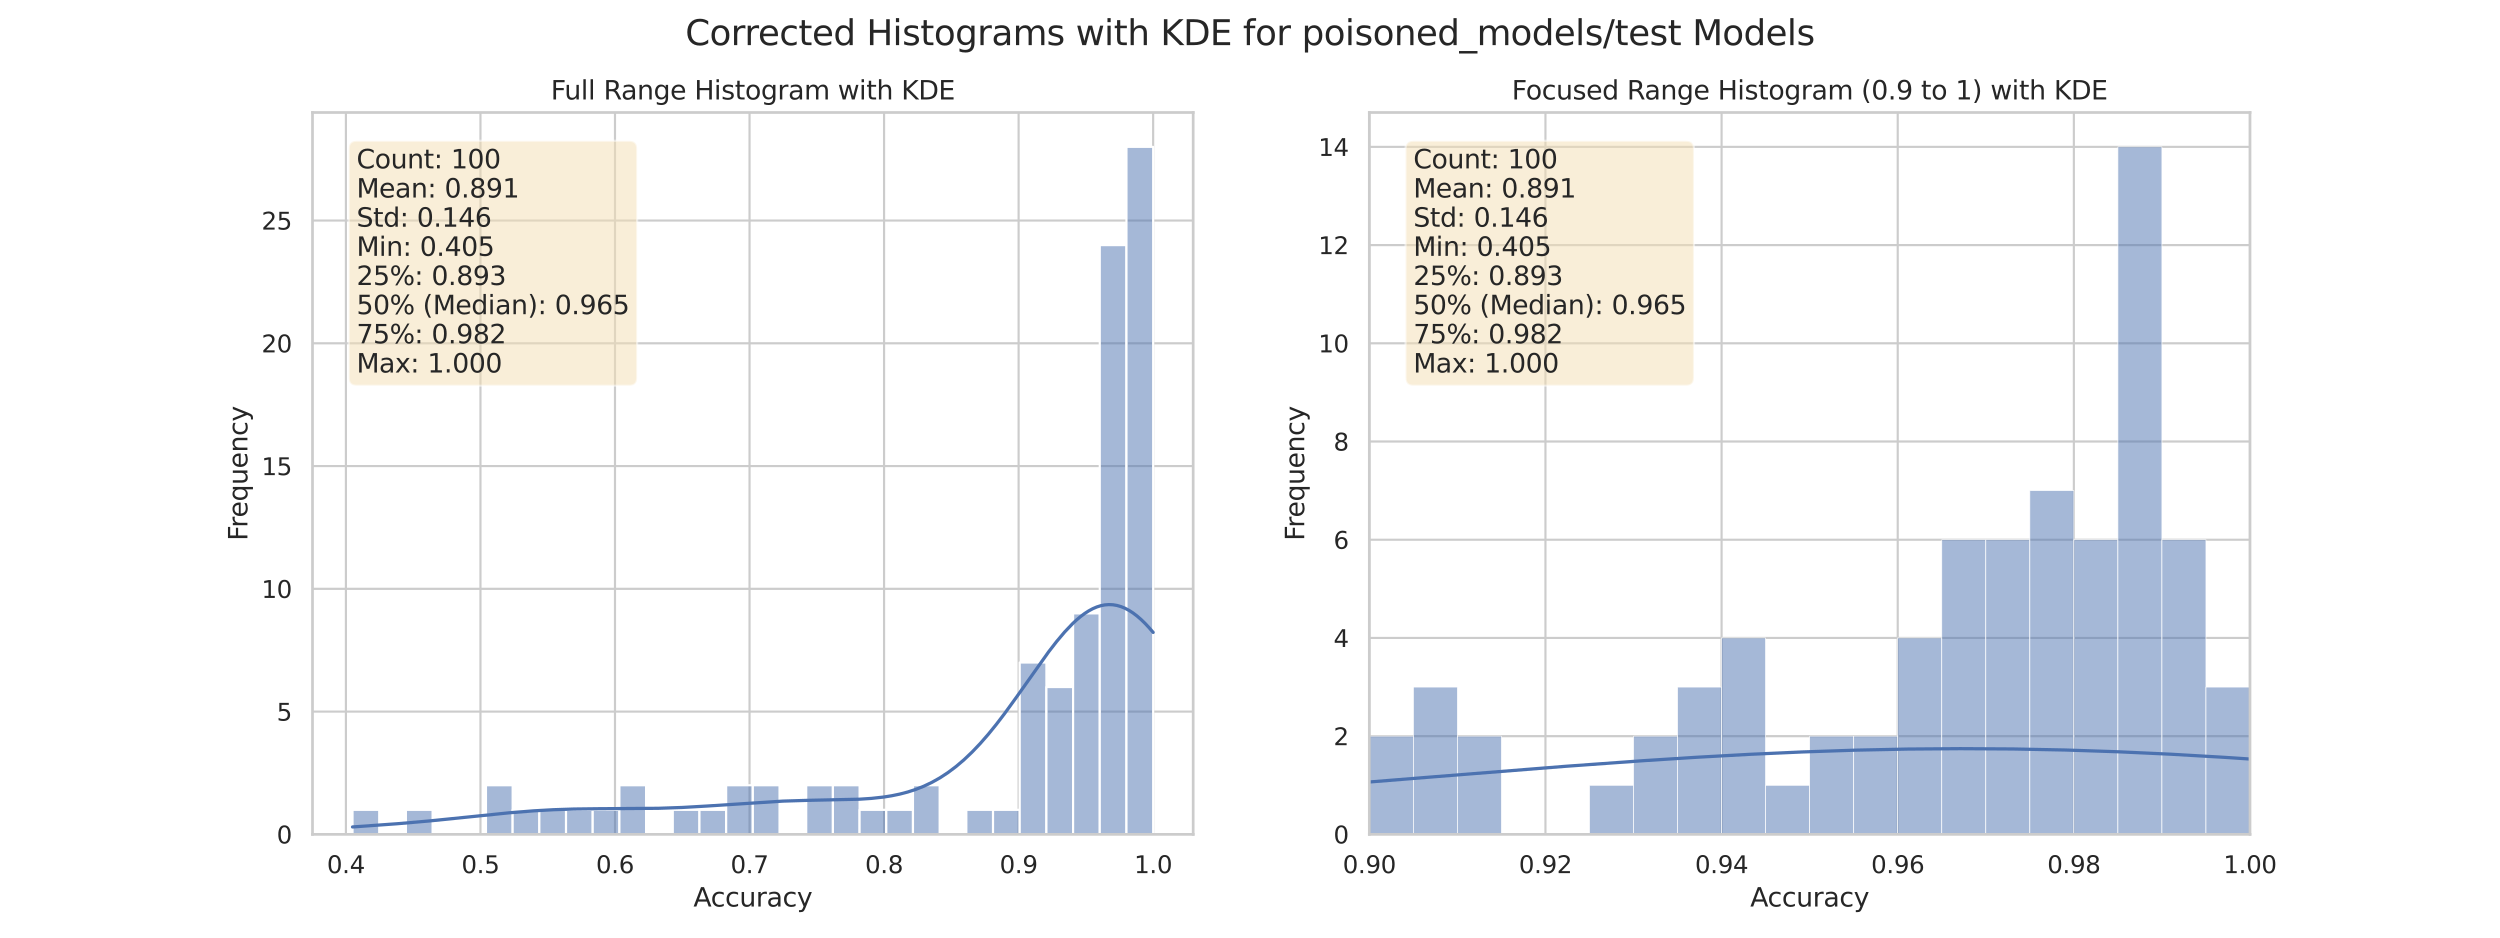 <?xml version="1.0" encoding="utf-8" standalone="no"?>
<!DOCTYPE svg PUBLIC "-//W3C//DTD SVG 1.1//EN"
  "http://www.w3.org/Graphics/SVG/1.1/DTD/svg11.dtd">
<svg xmlns:xlink="http://www.w3.org/1999/xlink" width="1152pt" height="432pt" viewBox="0 0 1152 432" xmlns="http://www.w3.org/2000/svg" version="1.1">
 <defs>
  <style type="text/css">*{stroke-linejoin: round; stroke-linecap: butt}</style>
 </defs>
 <g id="figure_1">
  <g id="patch_1">
   <path d="M 0 432 
L 1152 432 
L 1152 0 
L 0 0 
z
" style="fill: #ffffff"/>
  </g>
  <g id="axes_1">
   <g id="patch_2">
    <path d="M 144 384.48 
L 549.818 384.48 
L 549.818 51.84 
L 144 51.84 
z
" style="fill: #ffffff"/>
   </g>
   <g id="matplotlib.axis_1">
    <g id="xtick_1">
     <g id="line2d_1">
      <path d="M 159.398 384.48 
L 159.398 51.84 
" clip-path="url(#p098274ebeb)" style="fill: none; stroke: #cccccc; stroke-linecap: round"/>
     </g>
     <g id="text_1">
      <!-- 0.4 -->
      <g style="fill: #262626" transform="translate(150.651 402.338) scale(0.11 -0.11)">
       <defs>
        <path id="DejaVuSans-30" d="M 2034 4250 
Q 1547 4250 1301 3770 
Q 1056 3291 1056 2328 
Q 1056 1369 1301 889 
Q 1547 409 2034 409 
Q 2525 409 2770 889 
Q 3016 1369 3016 2328 
Q 3016 3291 2770 3770 
Q 2525 4250 2034 4250 
z
M 2034 4750 
Q 2819 4750 3233 4129 
Q 3647 3509 3647 2328 
Q 3647 1150 3233 529 
Q 2819 -91 2034 -91 
Q 1250 -91 836 529 
Q 422 1150 422 2328 
Q 422 3509 836 4129 
Q 1250 4750 2034 4750 
z
" transform="scale(0.016)"/>
        <path id="DejaVuSans-2e" d="M 684 794 
L 1344 794 
L 1344 0 
L 684 0 
L 684 794 
z
" transform="scale(0.016)"/>
        <path id="DejaVuSans-34" d="M 2419 4116 
L 825 1625 
L 2419 1625 
L 2419 4116 
z
M 2253 4666 
L 3047 4666 
L 3047 1625 
L 3713 1625 
L 3713 1100 
L 3047 1100 
L 3047 0 
L 2419 0 
L 2419 1100 
L 313 1100 
L 313 1709 
L 2253 4666 
z
" transform="scale(0.016)"/>
       </defs>
       <use xlink:href="#DejaVuSans-30"/>
       <use xlink:href="#DejaVuSans-2e" x="63.623"/>
       <use xlink:href="#DejaVuSans-34" x="95.41"/>
      </g>
     </g>
    </g>
    <g id="xtick_2">
     <g id="line2d_2">
      <path d="M 221.394 384.48 
L 221.394 51.84 
" clip-path="url(#p098274ebeb)" style="fill: none; stroke: #cccccc; stroke-linecap: round"/>
     </g>
     <g id="text_2">
      <!-- 0.5 -->
      <g style="fill: #262626" transform="translate(212.647 402.338) scale(0.11 -0.11)">
       <defs>
        <path id="DejaVuSans-35" d="M 691 4666 
L 3169 4666 
L 3169 4134 
L 1269 4134 
L 1269 2991 
Q 1406 3038 1543 3061 
Q 1681 3084 1819 3084 
Q 2600 3084 3056 2656 
Q 3513 2228 3513 1497 
Q 3513 744 3044 326 
Q 2575 -91 1722 -91 
Q 1428 -91 1123 -41 
Q 819 9 494 109 
L 494 744 
Q 775 591 1075 516 
Q 1375 441 1709 441 
Q 2250 441 2565 725 
Q 2881 1009 2881 1497 
Q 2881 1984 2565 2268 
Q 2250 2553 1709 2553 
Q 1456 2553 1204 2497 
Q 953 2441 691 2322 
L 691 4666 
z
" transform="scale(0.016)"/>
       </defs>
       <use xlink:href="#DejaVuSans-30"/>
       <use xlink:href="#DejaVuSans-2e" x="63.623"/>
       <use xlink:href="#DejaVuSans-35" x="95.41"/>
      </g>
     </g>
    </g>
    <g id="xtick_3">
     <g id="line2d_3">
      <path d="M 283.389 384.48 
L 283.389 51.84 
" clip-path="url(#p098274ebeb)" style="fill: none; stroke: #cccccc; stroke-linecap: round"/>
     </g>
     <g id="text_3">
      <!-- 0.6 -->
      <g style="fill: #262626" transform="translate(274.642 402.338) scale(0.11 -0.11)">
       <defs>
        <path id="DejaVuSans-36" d="M 2113 2584 
Q 1688 2584 1439 2293 
Q 1191 2003 1191 1497 
Q 1191 994 1439 701 
Q 1688 409 2113 409 
Q 2538 409 2786 701 
Q 3034 994 3034 1497 
Q 3034 2003 2786 2293 
Q 2538 2584 2113 2584 
z
M 3366 4563 
L 3366 3988 
Q 3128 4100 2886 4159 
Q 2644 4219 2406 4219 
Q 1781 4219 1451 3797 
Q 1122 3375 1075 2522 
Q 1259 2794 1537 2939 
Q 1816 3084 2150 3084 
Q 2853 3084 3261 2657 
Q 3669 2231 3669 1497 
Q 3669 778 3244 343 
Q 2819 -91 2113 -91 
Q 1303 -91 875 529 
Q 447 1150 447 2328 
Q 447 3434 972 4092 
Q 1497 4750 2381 4750 
Q 2619 4750 2861 4703 
Q 3103 4656 3366 4563 
z
" transform="scale(0.016)"/>
       </defs>
       <use xlink:href="#DejaVuSans-30"/>
       <use xlink:href="#DejaVuSans-2e" x="63.623"/>
       <use xlink:href="#DejaVuSans-36" x="95.41"/>
      </g>
     </g>
    </g>
    <g id="xtick_4">
     <g id="line2d_4">
      <path d="M 345.385 384.48 
L 345.385 51.84 
" clip-path="url(#p098274ebeb)" style="fill: none; stroke: #cccccc; stroke-linecap: round"/>
     </g>
     <g id="text_4">
      <!-- 0.7 -->
      <g style="fill: #262626" transform="translate(336.638 402.338) scale(0.11 -0.11)">
       <defs>
        <path id="DejaVuSans-37" d="M 525 4666 
L 3525 4666 
L 3525 4397 
L 1831 0 
L 1172 0 
L 2766 4134 
L 525 4134 
L 525 4666 
z
" transform="scale(0.016)"/>
       </defs>
       <use xlink:href="#DejaVuSans-30"/>
       <use xlink:href="#DejaVuSans-2e" x="63.623"/>
       <use xlink:href="#DejaVuSans-37" x="95.41"/>
      </g>
     </g>
    </g>
    <g id="xtick_5">
     <g id="line2d_5">
      <path d="M 407.381 384.48 
L 407.381 51.84 
" clip-path="url(#p098274ebeb)" style="fill: none; stroke: #cccccc; stroke-linecap: round"/>
     </g>
     <g id="text_5">
      <!-- 0.8 -->
      <g style="fill: #262626" transform="translate(398.634 402.338) scale(0.11 -0.11)">
       <defs>
        <path id="DejaVuSans-38" d="M 2034 2216 
Q 1584 2216 1326 1975 
Q 1069 1734 1069 1313 
Q 1069 891 1326 650 
Q 1584 409 2034 409 
Q 2484 409 2743 651 
Q 3003 894 3003 1313 
Q 3003 1734 2745 1975 
Q 2488 2216 2034 2216 
z
M 1403 2484 
Q 997 2584 770 2862 
Q 544 3141 544 3541 
Q 544 4100 942 4425 
Q 1341 4750 2034 4750 
Q 2731 4750 3128 4425 
Q 3525 4100 3525 3541 
Q 3525 3141 3298 2862 
Q 3072 2584 2669 2484 
Q 3125 2378 3379 2068 
Q 3634 1759 3634 1313 
Q 3634 634 3220 271 
Q 2806 -91 2034 -91 
Q 1263 -91 848 271 
Q 434 634 434 1313 
Q 434 1759 690 2068 
Q 947 2378 1403 2484 
z
M 1172 3481 
Q 1172 3119 1398 2916 
Q 1625 2713 2034 2713 
Q 2441 2713 2670 2916 
Q 2900 3119 2900 3481 
Q 2900 3844 2670 4047 
Q 2441 4250 2034 4250 
Q 1625 4250 1398 4047 
Q 1172 3844 1172 3481 
z
" transform="scale(0.016)"/>
       </defs>
       <use xlink:href="#DejaVuSans-30"/>
       <use xlink:href="#DejaVuSans-2e" x="63.623"/>
       <use xlink:href="#DejaVuSans-38" x="95.41"/>
      </g>
     </g>
    </g>
    <g id="xtick_6">
     <g id="line2d_6">
      <path d="M 469.376 384.48 
L 469.376 51.84 
" clip-path="url(#p098274ebeb)" style="fill: none; stroke: #cccccc; stroke-linecap: round"/>
     </g>
     <g id="text_6">
      <!-- 0.9 -->
      <g style="fill: #262626" transform="translate(460.63 402.338) scale(0.11 -0.11)">
       <defs>
        <path id="DejaVuSans-39" d="M 703 97 
L 703 672 
Q 941 559 1184 500 
Q 1428 441 1663 441 
Q 2288 441 2617 861 
Q 2947 1281 2994 2138 
Q 2813 1869 2534 1725 
Q 2256 1581 1919 1581 
Q 1219 1581 811 2004 
Q 403 2428 403 3163 
Q 403 3881 828 4315 
Q 1253 4750 1959 4750 
Q 2769 4750 3195 4129 
Q 3622 3509 3622 2328 
Q 3622 1225 3098 567 
Q 2575 -91 1691 -91 
Q 1453 -91 1209 -44 
Q 966 3 703 97 
z
M 1959 2075 
Q 2384 2075 2632 2365 
Q 2881 2656 2881 3163 
Q 2881 3666 2632 3958 
Q 2384 4250 1959 4250 
Q 1534 4250 1286 3958 
Q 1038 3666 1038 3163 
Q 1038 2656 1286 2365 
Q 1534 2075 1959 2075 
z
" transform="scale(0.016)"/>
       </defs>
       <use xlink:href="#DejaVuSans-30"/>
       <use xlink:href="#DejaVuSans-2e" x="63.623"/>
       <use xlink:href="#DejaVuSans-39" x="95.41"/>
      </g>
     </g>
    </g>
    <g id="xtick_7">
     <g id="line2d_7">
      <path d="M 531.372 384.48 
L 531.372 51.84 
" clip-path="url(#p098274ebeb)" style="fill: none; stroke: #cccccc; stroke-linecap: round"/>
     </g>
     <g id="text_7">
      <!-- 1.0 -->
      <g style="fill: #262626" transform="translate(522.625 402.338) scale(0.11 -0.11)">
       <defs>
        <path id="DejaVuSans-31" d="M 794 531 
L 1825 531 
L 1825 4091 
L 703 3866 
L 703 4441 
L 1819 4666 
L 2450 4666 
L 2450 531 
L 3481 531 
L 3481 0 
L 794 0 
L 794 531 
z
" transform="scale(0.016)"/>
       </defs>
       <use xlink:href="#DejaVuSans-31"/>
       <use xlink:href="#DejaVuSans-2e" x="63.623"/>
       <use xlink:href="#DejaVuSans-30" x="95.41"/>
      </g>
     </g>
    </g>
    <g id="text_8">
     <!-- Accuracy -->
     <g style="fill: #262626" transform="translate(319.515 417.744) scale(0.12 -0.12)">
      <defs>
       <path id="DejaVuSans-41" d="M 2188 4044 
L 1331 1722 
L 3047 1722 
L 2188 4044 
z
M 1831 4666 
L 2547 4666 
L 4325 0 
L 3669 0 
L 3244 1197 
L 1141 1197 
L 716 0 
L 50 0 
L 1831 4666 
z
" transform="scale(0.016)"/>
       <path id="DejaVuSans-63" d="M 3122 3366 
L 3122 2828 
Q 2878 2963 2633 3030 
Q 2388 3097 2138 3097 
Q 1578 3097 1268 2742 
Q 959 2388 959 1747 
Q 959 1106 1268 751 
Q 1578 397 2138 397 
Q 2388 397 2633 464 
Q 2878 531 3122 666 
L 3122 134 
Q 2881 22 2623 -34 
Q 2366 -91 2075 -91 
Q 1284 -91 818 406 
Q 353 903 353 1747 
Q 353 2603 823 3093 
Q 1294 3584 2113 3584 
Q 2378 3584 2631 3529 
Q 2884 3475 3122 3366 
z
" transform="scale(0.016)"/>
       <path id="DejaVuSans-75" d="M 544 1381 
L 544 3500 
L 1119 3500 
L 1119 1403 
Q 1119 906 1312 657 
Q 1506 409 1894 409 
Q 2359 409 2629 706 
Q 2900 1003 2900 1516 
L 2900 3500 
L 3475 3500 
L 3475 0 
L 2900 0 
L 2900 538 
Q 2691 219 2414 64 
Q 2138 -91 1772 -91 
Q 1169 -91 856 284 
Q 544 659 544 1381 
z
M 1991 3584 
L 1991 3584 
z
" transform="scale(0.016)"/>
       <path id="DejaVuSans-72" d="M 2631 2963 
Q 2534 3019 2420 3045 
Q 2306 3072 2169 3072 
Q 1681 3072 1420 2755 
Q 1159 2438 1159 1844 
L 1159 0 
L 581 0 
L 581 3500 
L 1159 3500 
L 1159 2956 
Q 1341 3275 1631 3429 
Q 1922 3584 2338 3584 
Q 2397 3584 2469 3576 
Q 2541 3569 2628 3553 
L 2631 2963 
z
" transform="scale(0.016)"/>
       <path id="DejaVuSans-61" d="M 2194 1759 
Q 1497 1759 1228 1600 
Q 959 1441 959 1056 
Q 959 750 1161 570 
Q 1363 391 1709 391 
Q 2188 391 2477 730 
Q 2766 1069 2766 1631 
L 2766 1759 
L 2194 1759 
z
M 3341 1997 
L 3341 0 
L 2766 0 
L 2766 531 
Q 2569 213 2275 61 
Q 1981 -91 1556 -91 
Q 1019 -91 701 211 
Q 384 513 384 1019 
Q 384 1609 779 1909 
Q 1175 2209 1959 2209 
L 2766 2209 
L 2766 2266 
Q 2766 2663 2505 2880 
Q 2244 3097 1772 3097 
Q 1472 3097 1187 3025 
Q 903 2953 641 2809 
L 641 3341 
Q 956 3463 1253 3523 
Q 1550 3584 1831 3584 
Q 2591 3584 2966 3190 
Q 3341 2797 3341 1997 
z
" transform="scale(0.016)"/>
       <path id="DejaVuSans-79" d="M 2059 -325 
Q 1816 -950 1584 -1140 
Q 1353 -1331 966 -1331 
L 506 -1331 
L 506 -850 
L 844 -850 
Q 1081 -850 1212 -737 
Q 1344 -625 1503 -206 
L 1606 56 
L 191 3500 
L 800 3500 
L 1894 763 
L 2988 3500 
L 3597 3500 
L 2059 -325 
z
" transform="scale(0.016)"/>
      </defs>
      <use xlink:href="#DejaVuSans-41"/>
      <use xlink:href="#DejaVuSans-63" x="66.658"/>
      <use xlink:href="#DejaVuSans-63" x="121.639"/>
      <use xlink:href="#DejaVuSans-75" x="176.619"/>
      <use xlink:href="#DejaVuSans-72" x="239.998"/>
      <use xlink:href="#DejaVuSans-61" x="281.111"/>
      <use xlink:href="#DejaVuSans-63" x="342.391"/>
      <use xlink:href="#DejaVuSans-79" x="397.371"/>
     </g>
    </g>
   </g>
   <g id="matplotlib.axis_2">
    <g id="ytick_1">
     <g id="line2d_8">
      <path d="M 144 384.48 
L 549.818 384.48 
" clip-path="url(#p098274ebeb)" style="fill: none; stroke: #cccccc; stroke-linecap: round"/>
     </g>
     <g id="text_9">
      <!-- 0 -->
      <g style="fill: #262626" transform="translate(127.501 388.659) scale(0.11 -0.11)">
       <use xlink:href="#DejaVuSans-30"/>
      </g>
     </g>
    </g>
    <g id="ytick_2">
     <g id="line2d_9">
      <path d="M 144 327.909 
L 549.818 327.909 
" clip-path="url(#p098274ebeb)" style="fill: none; stroke: #cccccc; stroke-linecap: round"/>
     </g>
     <g id="text_10">
      <!-- 5 -->
      <g style="fill: #262626" transform="translate(127.501 332.088) scale(0.11 -0.11)">
       <use xlink:href="#DejaVuSans-35"/>
      </g>
     </g>
    </g>
    <g id="ytick_3">
     <g id="line2d_10">
      <path d="M 144 271.337 
L 549.818 271.337 
" clip-path="url(#p098274ebeb)" style="fill: none; stroke: #cccccc; stroke-linecap: round"/>
     </g>
     <g id="text_11">
      <!-- 10 -->
      <g style="fill: #262626" transform="translate(120.502 275.516) scale(0.11 -0.11)">
       <use xlink:href="#DejaVuSans-31"/>
       <use xlink:href="#DejaVuSans-30" x="63.623"/>
      </g>
     </g>
    </g>
    <g id="ytick_4">
     <g id="line2d_11">
      <path d="M 144 214.766 
L 549.818 214.766 
" clip-path="url(#p098274ebeb)" style="fill: none; stroke: #cccccc; stroke-linecap: round"/>
     </g>
     <g id="text_12">
      <!-- 15 -->
      <g style="fill: #262626" transform="translate(120.502 218.945) scale(0.11 -0.11)">
       <use xlink:href="#DejaVuSans-31"/>
       <use xlink:href="#DejaVuSans-35" x="63.623"/>
      </g>
     </g>
    </g>
    <g id="ytick_5">
     <g id="line2d_12">
      <path d="M 144 158.194 
L 549.818 158.194 
" clip-path="url(#p098274ebeb)" style="fill: none; stroke: #cccccc; stroke-linecap: round"/>
     </g>
     <g id="text_13">
      <!-- 20 -->
      <g style="fill: #262626" transform="translate(120.502 162.373) scale(0.11 -0.11)">
       <defs>
        <path id="DejaVuSans-32" d="M 1228 531 
L 3431 531 
L 3431 0 
L 469 0 
L 469 531 
Q 828 903 1448 1529 
Q 2069 2156 2228 2338 
Q 2531 2678 2651 2914 
Q 2772 3150 2772 3378 
Q 2772 3750 2511 3984 
Q 2250 4219 1831 4219 
Q 1534 4219 1204 4116 
Q 875 4013 500 3803 
L 500 4441 
Q 881 4594 1212 4672 
Q 1544 4750 1819 4750 
Q 2544 4750 2975 4387 
Q 3406 4025 3406 3419 
Q 3406 3131 3298 2873 
Q 3191 2616 2906 2266 
Q 2828 2175 2409 1742 
Q 1991 1309 1228 531 
z
" transform="scale(0.016)"/>
       </defs>
       <use xlink:href="#DejaVuSans-32"/>
       <use xlink:href="#DejaVuSans-30" x="63.623"/>
      </g>
     </g>
    </g>
    <g id="ytick_6">
     <g id="line2d_13">
      <path d="M 144 101.623 
L 549.818 101.623 
" clip-path="url(#p098274ebeb)" style="fill: none; stroke: #cccccc; stroke-linecap: round"/>
     </g>
     <g id="text_14">
      <!-- 25 -->
      <g style="fill: #262626" transform="translate(120.502 105.802) scale(0.11 -0.11)">
       <use xlink:href="#DejaVuSans-32"/>
       <use xlink:href="#DejaVuSans-35" x="63.623"/>
      </g>
     </g>
    </g>
    <g id="text_15">
     <!-- Frequency -->
     <g style="fill: #262626" transform="translate(114.007 249.156) rotate(-90) scale(0.12 -0.12)">
      <defs>
       <path id="DejaVuSans-46" d="M 628 4666 
L 3309 4666 
L 3309 4134 
L 1259 4134 
L 1259 2759 
L 3109 2759 
L 3109 2228 
L 1259 2228 
L 1259 0 
L 628 0 
L 628 4666 
z
" transform="scale(0.016)"/>
       <path id="DejaVuSans-65" d="M 3597 1894 
L 3597 1613 
L 953 1613 
Q 991 1019 1311 708 
Q 1631 397 2203 397 
Q 2534 397 2845 478 
Q 3156 559 3463 722 
L 3463 178 
Q 3153 47 2828 -22 
Q 2503 -91 2169 -91 
Q 1331 -91 842 396 
Q 353 884 353 1716 
Q 353 2575 817 3079 
Q 1281 3584 2069 3584 
Q 2775 3584 3186 3129 
Q 3597 2675 3597 1894 
z
M 3022 2063 
Q 3016 2534 2758 2815 
Q 2500 3097 2075 3097 
Q 1594 3097 1305 2825 
Q 1016 2553 972 2059 
L 3022 2063 
z
" transform="scale(0.016)"/>
       <path id="DejaVuSans-71" d="M 947 1747 
Q 947 1113 1208 752 
Q 1469 391 1925 391 
Q 2381 391 2643 752 
Q 2906 1113 2906 1747 
Q 2906 2381 2643 2742 
Q 2381 3103 1925 3103 
Q 1469 3103 1208 2742 
Q 947 2381 947 1747 
z
M 2906 525 
Q 2725 213 2448 61 
Q 2172 -91 1784 -91 
Q 1150 -91 751 415 
Q 353 922 353 1747 
Q 353 2572 751 3078 
Q 1150 3584 1784 3584 
Q 2172 3584 2448 3432 
Q 2725 3281 2906 2969 
L 2906 3500 
L 3481 3500 
L 3481 -1331 
L 2906 -1331 
L 2906 525 
z
" transform="scale(0.016)"/>
       <path id="DejaVuSans-6e" d="M 3513 2113 
L 3513 0 
L 2938 0 
L 2938 2094 
Q 2938 2591 2744 2837 
Q 2550 3084 2163 3084 
Q 1697 3084 1428 2787 
Q 1159 2491 1159 1978 
L 1159 0 
L 581 0 
L 581 3500 
L 1159 3500 
L 1159 2956 
Q 1366 3272 1645 3428 
Q 1925 3584 2291 3584 
Q 2894 3584 3203 3211 
Q 3513 2838 3513 2113 
z
" transform="scale(0.016)"/>
      </defs>
      <use xlink:href="#DejaVuSans-46"/>
      <use xlink:href="#DejaVuSans-72" x="50.27"/>
      <use xlink:href="#DejaVuSans-65" x="89.133"/>
      <use xlink:href="#DejaVuSans-71" x="150.656"/>
      <use xlink:href="#DejaVuSans-75" x="214.133"/>
      <use xlink:href="#DejaVuSans-65" x="277.512"/>
      <use xlink:href="#DejaVuSans-6e" x="339.035"/>
      <use xlink:href="#DejaVuSans-63" x="402.414"/>
      <use xlink:href="#DejaVuSans-79" x="457.395"/>
     </g>
    </g>
   </g>
   <g id="patch_3">
    <path d="M 162.446 384.48 
L 174.744 384.48 
L 174.744 373.166 
L 162.446 373.166 
z
" clip-path="url(#p098274ebeb)" style="fill: #4c72b0; fill-opacity: 0.5; stroke: #ffffff; stroke-linejoin: miter"/>
   </g>
   <g id="patch_4">
    <path d="M 174.744 384.48 
L 187.041 384.48 
L 187.041 384.48 
L 174.744 384.48 
z
" clip-path="url(#p098274ebeb)" style="fill: #4c72b0; fill-opacity: 0.5; stroke: #ffffff; stroke-linejoin: miter"/>
   </g>
   <g id="patch_5">
    <path d="M 187.041 384.48 
L 199.339 384.48 
L 199.339 373.166 
L 187.041 373.166 
z
" clip-path="url(#p098274ebeb)" style="fill: #4c72b0; fill-opacity: 0.5; stroke: #ffffff; stroke-linejoin: miter"/>
   </g>
   <g id="patch_6">
    <path d="M 199.339 384.48 
L 211.636 384.48 
L 211.636 384.48 
L 199.339 384.48 
z
" clip-path="url(#p098274ebeb)" style="fill: #4c72b0; fill-opacity: 0.5; stroke: #ffffff; stroke-linejoin: miter"/>
   </g>
   <g id="patch_7">
    <path d="M 211.636 384.48 
L 223.934 384.48 
L 223.934 384.48 
L 211.636 384.48 
z
" clip-path="url(#p098274ebeb)" style="fill: #4c72b0; fill-opacity: 0.5; stroke: #ffffff; stroke-linejoin: miter"/>
   </g>
   <g id="patch_8">
    <path d="M 223.934 384.48 
L 236.231 384.48 
L 236.231 361.851 
L 223.934 361.851 
z
" clip-path="url(#p098274ebeb)" style="fill: #4c72b0; fill-opacity: 0.5; stroke: #ffffff; stroke-linejoin: miter"/>
   </g>
   <g id="patch_9">
    <path d="M 236.231 384.48 
L 248.529 384.48 
L 248.529 373.166 
L 236.231 373.166 
z
" clip-path="url(#p098274ebeb)" style="fill: #4c72b0; fill-opacity: 0.5; stroke: #ffffff; stroke-linejoin: miter"/>
   </g>
   <g id="patch_10">
    <path d="M 248.529 384.48 
L 260.826 384.48 
L 260.826 373.166 
L 248.529 373.166 
z
" clip-path="url(#p098274ebeb)" style="fill: #4c72b0; fill-opacity: 0.5; stroke: #ffffff; stroke-linejoin: miter"/>
   </g>
   <g id="patch_11">
    <path d="M 260.826 384.48 
L 273.124 384.48 
L 273.124 373.166 
L 260.826 373.166 
z
" clip-path="url(#p098274ebeb)" style="fill: #4c72b0; fill-opacity: 0.5; stroke: #ffffff; stroke-linejoin: miter"/>
   </g>
   <g id="patch_12">
    <path d="M 273.124 384.48 
L 285.421 384.48 
L 285.421 373.166 
L 273.124 373.166 
z
" clip-path="url(#p098274ebeb)" style="fill: #4c72b0; fill-opacity: 0.5; stroke: #ffffff; stroke-linejoin: miter"/>
   </g>
   <g id="patch_13">
    <path d="M 285.421 384.48 
L 297.719 384.48 
L 297.719 361.851 
L 285.421 361.851 
z
" clip-path="url(#p098274ebeb)" style="fill: #4c72b0; fill-opacity: 0.5; stroke: #ffffff; stroke-linejoin: miter"/>
   </g>
   <g id="patch_14">
    <path d="M 297.719 384.48 
L 310.017 384.48 
L 310.017 384.48 
L 297.719 384.48 
z
" clip-path="url(#p098274ebeb)" style="fill: #4c72b0; fill-opacity: 0.5; stroke: #ffffff; stroke-linejoin: miter"/>
   </g>
   <g id="patch_15">
    <path d="M 310.017 384.48 
L 322.314 384.48 
L 322.314 373.166 
L 310.017 373.166 
z
" clip-path="url(#p098274ebeb)" style="fill: #4c72b0; fill-opacity: 0.5; stroke: #ffffff; stroke-linejoin: miter"/>
   </g>
   <g id="patch_16">
    <path d="M 322.314 384.48 
L 334.612 384.48 
L 334.612 373.166 
L 322.314 373.166 
z
" clip-path="url(#p098274ebeb)" style="fill: #4c72b0; fill-opacity: 0.5; stroke: #ffffff; stroke-linejoin: miter"/>
   </g>
   <g id="patch_17">
    <path d="M 334.612 384.48 
L 346.909 384.48 
L 346.909 361.851 
L 334.612 361.851 
z
" clip-path="url(#p098274ebeb)" style="fill: #4c72b0; fill-opacity: 0.5; stroke: #ffffff; stroke-linejoin: miter"/>
   </g>
   <g id="patch_18">
    <path d="M 346.909 384.48 
L 359.207 384.48 
L 359.207 361.851 
L 346.909 361.851 
z
" clip-path="url(#p098274ebeb)" style="fill: #4c72b0; fill-opacity: 0.5; stroke: #ffffff; stroke-linejoin: miter"/>
   </g>
   <g id="patch_19">
    <path d="M 359.207 384.48 
L 371.504 384.48 
L 371.504 384.48 
L 359.207 384.48 
z
" clip-path="url(#p098274ebeb)" style="fill: #4c72b0; fill-opacity: 0.5; stroke: #ffffff; stroke-linejoin: miter"/>
   </g>
   <g id="patch_20">
    <path d="M 371.504 384.48 
L 383.802 384.48 
L 383.802 361.851 
L 371.504 361.851 
z
" clip-path="url(#p098274ebeb)" style="fill: #4c72b0; fill-opacity: 0.5; stroke: #ffffff; stroke-linejoin: miter"/>
   </g>
   <g id="patch_21">
    <path d="M 383.802 384.48 
L 396.099 384.48 
L 396.099 361.851 
L 383.802 361.851 
z
" clip-path="url(#p098274ebeb)" style="fill: #4c72b0; fill-opacity: 0.5; stroke: #ffffff; stroke-linejoin: miter"/>
   </g>
   <g id="patch_22">
    <path d="M 396.099 384.48 
L 408.397 384.48 
L 408.397 373.166 
L 396.099 373.166 
z
" clip-path="url(#p098274ebeb)" style="fill: #4c72b0; fill-opacity: 0.5; stroke: #ffffff; stroke-linejoin: miter"/>
   </g>
   <g id="patch_23">
    <path d="M 408.397 384.48 
L 420.694 384.48 
L 420.694 373.166 
L 408.397 373.166 
z
" clip-path="url(#p098274ebeb)" style="fill: #4c72b0; fill-opacity: 0.5; stroke: #ffffff; stroke-linejoin: miter"/>
   </g>
   <g id="patch_24">
    <path d="M 420.694 384.48 
L 432.992 384.48 
L 432.992 361.851 
L 420.694 361.851 
z
" clip-path="url(#p098274ebeb)" style="fill: #4c72b0; fill-opacity: 0.5; stroke: #ffffff; stroke-linejoin: miter"/>
   </g>
   <g id="patch_25">
    <path d="M 432.992 384.48 
L 445.289 384.48 
L 445.289 384.48 
L 432.992 384.48 
z
" clip-path="url(#p098274ebeb)" style="fill: #4c72b0; fill-opacity: 0.5; stroke: #ffffff; stroke-linejoin: miter"/>
   </g>
   <g id="patch_26">
    <path d="M 445.289 384.48 
L 457.587 384.48 
L 457.587 373.166 
L 445.289 373.166 
z
" clip-path="url(#p098274ebeb)" style="fill: #4c72b0; fill-opacity: 0.5; stroke: #ffffff; stroke-linejoin: miter"/>
   </g>
   <g id="patch_27">
    <path d="M 457.587 384.48 
L 469.884 384.48 
L 469.884 373.166 
L 457.587 373.166 
z
" clip-path="url(#p098274ebeb)" style="fill: #4c72b0; fill-opacity: 0.5; stroke: #ffffff; stroke-linejoin: miter"/>
   </g>
   <g id="patch_28">
    <path d="M 469.884 384.48 
L 482.182 384.48 
L 482.182 305.28 
L 469.884 305.28 
z
" clip-path="url(#p098274ebeb)" style="fill: #4c72b0; fill-opacity: 0.5; stroke: #ffffff; stroke-linejoin: miter"/>
   </g>
   <g id="patch_29">
    <path d="M 482.182 384.48 
L 494.479 384.48 
L 494.479 316.594 
L 482.182 316.594 
z
" clip-path="url(#p098274ebeb)" style="fill: #4c72b0; fill-opacity: 0.5; stroke: #ffffff; stroke-linejoin: miter"/>
   </g>
   <g id="patch_30">
    <path d="M 494.479 384.48 
L 506.777 384.48 
L 506.777 282.651 
L 494.479 282.651 
z
" clip-path="url(#p098274ebeb)" style="fill: #4c72b0; fill-opacity: 0.5; stroke: #ffffff; stroke-linejoin: miter"/>
   </g>
   <g id="patch_31">
    <path d="M 506.777 384.48 
L 519.074 384.48 
L 519.074 112.937 
L 506.777 112.937 
z
" clip-path="url(#p098274ebeb)" style="fill: #4c72b0; fill-opacity: 0.5; stroke: #ffffff; stroke-linejoin: miter"/>
   </g>
   <g id="patch_32">
    <path d="M 519.074 384.48 
L 531.372 384.48 
L 531.372 67.68 
L 519.074 67.68 
z
" clip-path="url(#p098274ebeb)" style="fill: #4c72b0; fill-opacity: 0.5; stroke: #ffffff; stroke-linejoin: miter"/>
   </g>
   <g id="line2d_14">
    <path d="M 162.446 381.062 
L 182.839 379.591 
L 197.67 378.308 
L 214.355 376.617 
L 234.748 374.53 
L 245.872 373.635 
L 255.141 373.112 
L 264.411 372.804 
L 275.534 372.663 
L 303.342 372.465 
L 314.466 372.072 
L 325.589 371.434 
L 360.813 369.151 
L 371.937 368.809 
L 396.037 368.271 
L 401.599 367.897 
L 407.161 367.281 
L 410.869 366.692 
L 414.576 365.927 
L 418.284 364.957 
L 421.992 363.751 
L 425.7 362.28 
L 429.408 360.515 
L 433.115 358.432 
L 436.823 356.007 
L 440.531 353.223 
L 444.239 350.069 
L 447.947 346.542 
L 451.654 342.648 
L 455.362 338.404 
L 459.07 333.839 
L 462.778 328.993 
L 468.339 321.323 
L 483.171 300.418 
L 486.878 295.626 
L 490.586 291.228 
L 494.294 287.336 
L 496.148 285.612 
L 498.002 284.054 
L 499.856 282.672 
L 501.71 281.477 
L 503.563 280.478 
L 505.417 279.684 
L 507.271 279.102 
L 509.125 278.738 
L 510.979 278.596 
L 512.833 278.679 
L 514.687 278.988 
L 516.541 279.523 
L 518.395 280.282 
L 520.249 281.263 
L 522.102 282.459 
L 523.956 283.866 
L 525.81 285.475 
L 527.664 287.276 
L 529.518 289.261 
L 531.372 291.417 
L 531.372 291.417 
" clip-path="url(#p098274ebeb)" style="fill: none; stroke: #4c72b0; stroke-width: 1.5; stroke-linecap: round"/>
   </g>
   <g id="patch_33">
    <path d="M 144 384.48 
L 144 51.84 
" style="fill: none; stroke: #cccccc; stroke-width: 1.25; stroke-linejoin: miter; stroke-linecap: square"/>
   </g>
   <g id="patch_34">
    <path d="M 549.818 384.48 
L 549.818 51.84 
" style="fill: none; stroke: #cccccc; stroke-width: 1.25; stroke-linejoin: miter; stroke-linecap: square"/>
   </g>
   <g id="patch_35">
    <path d="M 144 384.48 
L 549.818 384.48 
" style="fill: none; stroke: #cccccc; stroke-width: 1.25; stroke-linejoin: miter; stroke-linecap: square"/>
   </g>
   <g id="patch_36">
    <path d="M 144 51.84 
L 549.818 51.84 
" style="fill: none; stroke: #cccccc; stroke-width: 1.25; stroke-linejoin: miter; stroke-linecap: square"/>
   </g>
   <g id="text_16">
    <g id="patch_37">
     <path d="M 164.291 177.747 
L 289.998 177.747 
Q 293.598 177.747 293.598 174.147 
L 293.598 68.472 
Q 293.598 64.872 289.998 64.872 
L 164.291 64.872 
Q 160.691 64.872 160.691 68.472 
L 160.691 174.147 
Q 160.691 177.747 164.291 177.747 
z
" style="fill: #f5deb3; opacity: 0.5; stroke: #ffffff; stroke-linejoin: miter"/>
    </g>
    <!-- Count: 100 -->
    <g style="fill: #262626" transform="translate(164.291 77.59) scale(0.12 -0.12)">
     <defs>
      <path id="DejaVuSans-43" d="M 4122 4306 
L 4122 3641 
Q 3803 3938 3442 4084 
Q 3081 4231 2675 4231 
Q 1875 4231 1450 3742 
Q 1025 3253 1025 2328 
Q 1025 1406 1450 917 
Q 1875 428 2675 428 
Q 3081 428 3442 575 
Q 3803 722 4122 1019 
L 4122 359 
Q 3791 134 3420 21 
Q 3050 -91 2638 -91 
Q 1578 -91 968 557 
Q 359 1206 359 2328 
Q 359 3453 968 4101 
Q 1578 4750 2638 4750 
Q 3056 4750 3426 4639 
Q 3797 4528 4122 4306 
z
" transform="scale(0.016)"/>
      <path id="DejaVuSans-6f" d="M 1959 3097 
Q 1497 3097 1228 2736 
Q 959 2375 959 1747 
Q 959 1119 1226 758 
Q 1494 397 1959 397 
Q 2419 397 2687 759 
Q 2956 1122 2956 1747 
Q 2956 2369 2687 2733 
Q 2419 3097 1959 3097 
z
M 1959 3584 
Q 2709 3584 3137 3096 
Q 3566 2609 3566 1747 
Q 3566 888 3137 398 
Q 2709 -91 1959 -91 
Q 1206 -91 779 398 
Q 353 888 353 1747 
Q 353 2609 779 3096 
Q 1206 3584 1959 3584 
z
" transform="scale(0.016)"/>
      <path id="DejaVuSans-74" d="M 1172 4494 
L 1172 3500 
L 2356 3500 
L 2356 3053 
L 1172 3053 
L 1172 1153 
Q 1172 725 1289 603 
Q 1406 481 1766 481 
L 2356 481 
L 2356 0 
L 1766 0 
Q 1100 0 847 248 
Q 594 497 594 1153 
L 594 3053 
L 172 3053 
L 172 3500 
L 594 3500 
L 594 4494 
L 1172 4494 
z
" transform="scale(0.016)"/>
      <path id="DejaVuSans-3a" d="M 750 794 
L 1409 794 
L 1409 0 
L 750 0 
L 750 794 
z
M 750 3309 
L 1409 3309 
L 1409 2516 
L 750 2516 
L 750 3309 
z
" transform="scale(0.016)"/>
      <path id="DejaVuSans-20" transform="scale(0.016)"/>
     </defs>
     <use xlink:href="#DejaVuSans-43"/>
     <use xlink:href="#DejaVuSans-6f" x="69.824"/>
     <use xlink:href="#DejaVuSans-75" x="131.006"/>
     <use xlink:href="#DejaVuSans-6e" x="194.385"/>
     <use xlink:href="#DejaVuSans-74" x="257.764"/>
     <use xlink:href="#DejaVuSans-3a" x="296.973"/>
     <use xlink:href="#DejaVuSans-20" x="330.664"/>
     <use xlink:href="#DejaVuSans-31" x="362.451"/>
     <use xlink:href="#DejaVuSans-30" x="426.074"/>
     <use xlink:href="#DejaVuSans-30" x="489.697"/>
    </g>
    <!-- Mean: 0.891 -->
    <g style="fill: #262626" transform="translate(164.291 91.028) scale(0.12 -0.12)">
     <defs>
      <path id="DejaVuSans-4d" d="M 628 4666 
L 1569 4666 
L 2759 1491 
L 3956 4666 
L 4897 4666 
L 4897 0 
L 4281 0 
L 4281 4097 
L 3078 897 
L 2444 897 
L 1241 4097 
L 1241 0 
L 628 0 
L 628 4666 
z
" transform="scale(0.016)"/>
     </defs>
     <use xlink:href="#DejaVuSans-4d"/>
     <use xlink:href="#DejaVuSans-65" x="86.279"/>
     <use xlink:href="#DejaVuSans-61" x="147.803"/>
     <use xlink:href="#DejaVuSans-6e" x="209.082"/>
     <use xlink:href="#DejaVuSans-3a" x="272.461"/>
     <use xlink:href="#DejaVuSans-20" x="306.152"/>
     <use xlink:href="#DejaVuSans-30" x="337.939"/>
     <use xlink:href="#DejaVuSans-2e" x="401.562"/>
     <use xlink:href="#DejaVuSans-38" x="433.35"/>
     <use xlink:href="#DejaVuSans-39" x="496.973"/>
     <use xlink:href="#DejaVuSans-31" x="560.596"/>
    </g>
    <!-- Std: 0.146 -->
    <g style="fill: #262626" transform="translate(164.291 104.465) scale(0.12 -0.12)">
     <defs>
      <path id="DejaVuSans-53" d="M 3425 4513 
L 3425 3897 
Q 3066 4069 2747 4153 
Q 2428 4238 2131 4238 
Q 1616 4238 1336 4038 
Q 1056 3838 1056 3469 
Q 1056 3159 1242 3001 
Q 1428 2844 1947 2747 
L 2328 2669 
Q 3034 2534 3370 2195 
Q 3706 1856 3706 1288 
Q 3706 609 3251 259 
Q 2797 -91 1919 -91 
Q 1588 -91 1214 -16 
Q 841 59 441 206 
L 441 856 
Q 825 641 1194 531 
Q 1563 422 1919 422 
Q 2459 422 2753 634 
Q 3047 847 3047 1241 
Q 3047 1584 2836 1778 
Q 2625 1972 2144 2069 
L 1759 2144 
Q 1053 2284 737 2584 
Q 422 2884 422 3419 
Q 422 4038 858 4394 
Q 1294 4750 2059 4750 
Q 2388 4750 2728 4690 
Q 3069 4631 3425 4513 
z
" transform="scale(0.016)"/>
      <path id="DejaVuSans-64" d="M 2906 2969 
L 2906 4863 
L 3481 4863 
L 3481 0 
L 2906 0 
L 2906 525 
Q 2725 213 2448 61 
Q 2172 -91 1784 -91 
Q 1150 -91 751 415 
Q 353 922 353 1747 
Q 353 2572 751 3078 
Q 1150 3584 1784 3584 
Q 2172 3584 2448 3432 
Q 2725 3281 2906 2969 
z
M 947 1747 
Q 947 1113 1208 752 
Q 1469 391 1925 391 
Q 2381 391 2643 752 
Q 2906 1113 2906 1747 
Q 2906 2381 2643 2742 
Q 2381 3103 1925 3103 
Q 1469 3103 1208 2742 
Q 947 2381 947 1747 
z
" transform="scale(0.016)"/>
     </defs>
     <use xlink:href="#DejaVuSans-53"/>
     <use xlink:href="#DejaVuSans-74" x="63.477"/>
     <use xlink:href="#DejaVuSans-64" x="102.686"/>
     <use xlink:href="#DejaVuSans-3a" x="166.162"/>
     <use xlink:href="#DejaVuSans-20" x="199.854"/>
     <use xlink:href="#DejaVuSans-30" x="231.641"/>
     <use xlink:href="#DejaVuSans-2e" x="295.264"/>
     <use xlink:href="#DejaVuSans-31" x="327.051"/>
     <use xlink:href="#DejaVuSans-34" x="390.674"/>
     <use xlink:href="#DejaVuSans-36" x="454.297"/>
    </g>
    <!-- Min: 0.405 -->
    <g style="fill: #262626" transform="translate(164.291 117.902) scale(0.12 -0.12)">
     <defs>
      <path id="DejaVuSans-69" d="M 603 3500 
L 1178 3500 
L 1178 0 
L 603 0 
L 603 3500 
z
M 603 4863 
L 1178 4863 
L 1178 4134 
L 603 4134 
L 603 4863 
z
" transform="scale(0.016)"/>
     </defs>
     <use xlink:href="#DejaVuSans-4d"/>
     <use xlink:href="#DejaVuSans-69" x="86.279"/>
     <use xlink:href="#DejaVuSans-6e" x="114.062"/>
     <use xlink:href="#DejaVuSans-3a" x="177.441"/>
     <use xlink:href="#DejaVuSans-20" x="211.133"/>
     <use xlink:href="#DejaVuSans-30" x="242.92"/>
     <use xlink:href="#DejaVuSans-2e" x="306.543"/>
     <use xlink:href="#DejaVuSans-34" x="338.33"/>
     <use xlink:href="#DejaVuSans-30" x="401.953"/>
     <use xlink:href="#DejaVuSans-35" x="465.576"/>
    </g>
    <!-- 25%: 0.893 -->
    <g style="fill: #262626" transform="translate(164.291 131.34) scale(0.12 -0.12)">
     <defs>
      <path id="DejaVuSans-25" d="M 4653 2053 
Q 4381 2053 4226 1822 
Q 4072 1591 4072 1178 
Q 4072 772 4226 539 
Q 4381 306 4653 306 
Q 4919 306 5073 539 
Q 5228 772 5228 1178 
Q 5228 1588 5073 1820 
Q 4919 2053 4653 2053 
z
M 4653 2450 
Q 5147 2450 5437 2106 
Q 5728 1763 5728 1178 
Q 5728 594 5436 251 
Q 5144 -91 4653 -91 
Q 4153 -91 3862 251 
Q 3572 594 3572 1178 
Q 3572 1766 3864 2108 
Q 4156 2450 4653 2450 
z
M 1428 4353 
Q 1159 4353 1004 4120 
Q 850 3888 850 3481 
Q 850 3069 1003 2837 
Q 1156 2606 1428 2606 
Q 1700 2606 1854 2837 
Q 2009 3069 2009 3481 
Q 2009 3884 1853 4118 
Q 1697 4353 1428 4353 
z
M 4250 4750 
L 4750 4750 
L 1831 -91 
L 1331 -91 
L 4250 4750 
z
M 1428 4750 
Q 1922 4750 2215 4408 
Q 2509 4066 2509 3481 
Q 2509 2891 2217 2550 
Q 1925 2209 1428 2209 
Q 931 2209 642 2551 
Q 353 2894 353 3481 
Q 353 4063 643 4406 
Q 934 4750 1428 4750 
z
" transform="scale(0.016)"/>
      <path id="DejaVuSans-33" d="M 2597 2516 
Q 3050 2419 3304 2112 
Q 3559 1806 3559 1356 
Q 3559 666 3084 287 
Q 2609 -91 1734 -91 
Q 1441 -91 1130 -33 
Q 819 25 488 141 
L 488 750 
Q 750 597 1062 519 
Q 1375 441 1716 441 
Q 2309 441 2620 675 
Q 2931 909 2931 1356 
Q 2931 1769 2642 2001 
Q 2353 2234 1838 2234 
L 1294 2234 
L 1294 2753 
L 1863 2753 
Q 2328 2753 2575 2939 
Q 2822 3125 2822 3475 
Q 2822 3834 2567 4026 
Q 2313 4219 1838 4219 
Q 1578 4219 1281 4162 
Q 984 4106 628 3988 
L 628 4550 
Q 988 4650 1302 4700 
Q 1616 4750 1894 4750 
Q 2613 4750 3031 4423 
Q 3450 4097 3450 3541 
Q 3450 3153 3228 2886 
Q 3006 2619 2597 2516 
z
" transform="scale(0.016)"/>
     </defs>
     <use xlink:href="#DejaVuSans-32"/>
     <use xlink:href="#DejaVuSans-35" x="63.623"/>
     <use xlink:href="#DejaVuSans-25" x="127.246"/>
     <use xlink:href="#DejaVuSans-3a" x="222.266"/>
     <use xlink:href="#DejaVuSans-20" x="255.957"/>
     <use xlink:href="#DejaVuSans-30" x="287.744"/>
     <use xlink:href="#DejaVuSans-2e" x="351.367"/>
     <use xlink:href="#DejaVuSans-38" x="383.154"/>
     <use xlink:href="#DejaVuSans-39" x="446.777"/>
     <use xlink:href="#DejaVuSans-33" x="510.4"/>
    </g>
    <!-- 50% (Median): 0.965 -->
    <g style="fill: #262626" transform="translate(164.291 144.777) scale(0.12 -0.12)">
     <defs>
      <path id="DejaVuSans-28" d="M 1984 4856 
Q 1566 4138 1362 3434 
Q 1159 2731 1159 2009 
Q 1159 1288 1364 580 
Q 1569 -128 1984 -844 
L 1484 -844 
Q 1016 -109 783 600 
Q 550 1309 550 2009 
Q 550 2706 781 3412 
Q 1013 4119 1484 4856 
L 1984 4856 
z
" transform="scale(0.016)"/>
      <path id="DejaVuSans-29" d="M 513 4856 
L 1013 4856 
Q 1481 4119 1714 3412 
Q 1947 2706 1947 2009 
Q 1947 1309 1714 600 
Q 1481 -109 1013 -844 
L 513 -844 
Q 928 -128 1133 580 
Q 1338 1288 1338 2009 
Q 1338 2731 1133 3434 
Q 928 4138 513 4856 
z
" transform="scale(0.016)"/>
     </defs>
     <use xlink:href="#DejaVuSans-35"/>
     <use xlink:href="#DejaVuSans-30" x="63.623"/>
     <use xlink:href="#DejaVuSans-25" x="127.246"/>
     <use xlink:href="#DejaVuSans-20" x="222.266"/>
     <use xlink:href="#DejaVuSans-28" x="254.053"/>
     <use xlink:href="#DejaVuSans-4d" x="293.066"/>
     <use xlink:href="#DejaVuSans-65" x="379.346"/>
     <use xlink:href="#DejaVuSans-64" x="440.869"/>
     <use xlink:href="#DejaVuSans-69" x="504.346"/>
     <use xlink:href="#DejaVuSans-61" x="532.129"/>
     <use xlink:href="#DejaVuSans-6e" x="593.408"/>
     <use xlink:href="#DejaVuSans-29" x="656.787"/>
     <use xlink:href="#DejaVuSans-3a" x="695.801"/>
     <use xlink:href="#DejaVuSans-20" x="729.492"/>
     <use xlink:href="#DejaVuSans-30" x="761.279"/>
     <use xlink:href="#DejaVuSans-2e" x="824.902"/>
     <use xlink:href="#DejaVuSans-39" x="856.689"/>
     <use xlink:href="#DejaVuSans-36" x="920.312"/>
     <use xlink:href="#DejaVuSans-35" x="983.936"/>
    </g>
    <!-- 75%: 0.982 -->
    <g style="fill: #262626" transform="translate(164.291 158.214) scale(0.12 -0.12)">
     <use xlink:href="#DejaVuSans-37"/>
     <use xlink:href="#DejaVuSans-35" x="63.623"/>
     <use xlink:href="#DejaVuSans-25" x="127.246"/>
     <use xlink:href="#DejaVuSans-3a" x="222.266"/>
     <use xlink:href="#DejaVuSans-20" x="255.957"/>
     <use xlink:href="#DejaVuSans-30" x="287.744"/>
     <use xlink:href="#DejaVuSans-2e" x="351.367"/>
     <use xlink:href="#DejaVuSans-39" x="383.154"/>
     <use xlink:href="#DejaVuSans-38" x="446.777"/>
     <use xlink:href="#DejaVuSans-32" x="510.4"/>
    </g>
    <!-- Max: 1.000 -->
    <g style="fill: #262626" transform="translate(164.291 171.652) scale(0.12 -0.12)">
     <defs>
      <path id="DejaVuSans-78" d="M 3513 3500 
L 2247 1797 
L 3578 0 
L 2900 0 
L 1881 1375 
L 863 0 
L 184 0 
L 1544 1831 
L 300 3500 
L 978 3500 
L 1906 2253 
L 2834 3500 
L 3513 3500 
z
" transform="scale(0.016)"/>
     </defs>
     <use xlink:href="#DejaVuSans-4d"/>
     <use xlink:href="#DejaVuSans-61" x="86.279"/>
     <use xlink:href="#DejaVuSans-78" x="147.559"/>
     <use xlink:href="#DejaVuSans-3a" x="206.738"/>
     <use xlink:href="#DejaVuSans-20" x="240.43"/>
     <use xlink:href="#DejaVuSans-31" x="272.217"/>
     <use xlink:href="#DejaVuSans-2e" x="335.84"/>
     <use xlink:href="#DejaVuSans-30" x="367.627"/>
     <use xlink:href="#DejaVuSans-30" x="431.25"/>
     <use xlink:href="#DejaVuSans-30" x="494.873"/>
    </g>
   </g>
   <g id="text_17">
    <!-- Full Range Histogram with KDE -->
    <g style="fill: #262626" transform="translate(253.811 45.84) scale(0.12 -0.12)">
     <defs>
      <path id="DejaVuSans-6c" d="M 603 4863 
L 1178 4863 
L 1178 0 
L 603 0 
L 603 4863 
z
" transform="scale(0.016)"/>
      <path id="DejaVuSans-52" d="M 2841 2188 
Q 3044 2119 3236 1894 
Q 3428 1669 3622 1275 
L 4263 0 
L 3584 0 
L 2988 1197 
Q 2756 1666 2539 1819 
Q 2322 1972 1947 1972 
L 1259 1972 
L 1259 0 
L 628 0 
L 628 4666 
L 2053 4666 
Q 2853 4666 3247 4331 
Q 3641 3997 3641 3322 
Q 3641 2881 3436 2590 
Q 3231 2300 2841 2188 
z
M 1259 4147 
L 1259 2491 
L 2053 2491 
Q 2509 2491 2742 2702 
Q 2975 2913 2975 3322 
Q 2975 3731 2742 3939 
Q 2509 4147 2053 4147 
L 1259 4147 
z
" transform="scale(0.016)"/>
      <path id="DejaVuSans-67" d="M 2906 1791 
Q 2906 2416 2648 2759 
Q 2391 3103 1925 3103 
Q 1463 3103 1205 2759 
Q 947 2416 947 1791 
Q 947 1169 1205 825 
Q 1463 481 1925 481 
Q 2391 481 2648 825 
Q 2906 1169 2906 1791 
z
M 3481 434 
Q 3481 -459 3084 -895 
Q 2688 -1331 1869 -1331 
Q 1566 -1331 1297 -1286 
Q 1028 -1241 775 -1147 
L 775 -588 
Q 1028 -725 1275 -790 
Q 1522 -856 1778 -856 
Q 2344 -856 2625 -561 
Q 2906 -266 2906 331 
L 2906 616 
Q 2728 306 2450 153 
Q 2172 0 1784 0 
Q 1141 0 747 490 
Q 353 981 353 1791 
Q 353 2603 747 3093 
Q 1141 3584 1784 3584 
Q 2172 3584 2450 3431 
Q 2728 3278 2906 2969 
L 2906 3500 
L 3481 3500 
L 3481 434 
z
" transform="scale(0.016)"/>
      <path id="DejaVuSans-48" d="M 628 4666 
L 1259 4666 
L 1259 2753 
L 3553 2753 
L 3553 4666 
L 4184 4666 
L 4184 0 
L 3553 0 
L 3553 2222 
L 1259 2222 
L 1259 0 
L 628 0 
L 628 4666 
z
" transform="scale(0.016)"/>
      <path id="DejaVuSans-73" d="M 2834 3397 
L 2834 2853 
Q 2591 2978 2328 3040 
Q 2066 3103 1784 3103 
Q 1356 3103 1142 2972 
Q 928 2841 928 2578 
Q 928 2378 1081 2264 
Q 1234 2150 1697 2047 
L 1894 2003 
Q 2506 1872 2764 1633 
Q 3022 1394 3022 966 
Q 3022 478 2636 193 
Q 2250 -91 1575 -91 
Q 1294 -91 989 -36 
Q 684 19 347 128 
L 347 722 
Q 666 556 975 473 
Q 1284 391 1588 391 
Q 1994 391 2212 530 
Q 2431 669 2431 922 
Q 2431 1156 2273 1281 
Q 2116 1406 1581 1522 
L 1381 1569 
Q 847 1681 609 1914 
Q 372 2147 372 2553 
Q 372 3047 722 3315 
Q 1072 3584 1716 3584 
Q 2034 3584 2315 3537 
Q 2597 3491 2834 3397 
z
" transform="scale(0.016)"/>
      <path id="DejaVuSans-6d" d="M 3328 2828 
Q 3544 3216 3844 3400 
Q 4144 3584 4550 3584 
Q 5097 3584 5394 3201 
Q 5691 2819 5691 2113 
L 5691 0 
L 5113 0 
L 5113 2094 
Q 5113 2597 4934 2840 
Q 4756 3084 4391 3084 
Q 3944 3084 3684 2787 
Q 3425 2491 3425 1978 
L 3425 0 
L 2847 0 
L 2847 2094 
Q 2847 2600 2669 2842 
Q 2491 3084 2119 3084 
Q 1678 3084 1418 2786 
Q 1159 2488 1159 1978 
L 1159 0 
L 581 0 
L 581 3500 
L 1159 3500 
L 1159 2956 
Q 1356 3278 1631 3431 
Q 1906 3584 2284 3584 
Q 2666 3584 2933 3390 
Q 3200 3197 3328 2828 
z
" transform="scale(0.016)"/>
      <path id="DejaVuSans-77" d="M 269 3500 
L 844 3500 
L 1563 769 
L 2278 3500 
L 2956 3500 
L 3675 769 
L 4391 3500 
L 4966 3500 
L 4050 0 
L 3372 0 
L 2619 2869 
L 1863 0 
L 1184 0 
L 269 3500 
z
" transform="scale(0.016)"/>
      <path id="DejaVuSans-68" d="M 3513 2113 
L 3513 0 
L 2938 0 
L 2938 2094 
Q 2938 2591 2744 2837 
Q 2550 3084 2163 3084 
Q 1697 3084 1428 2787 
Q 1159 2491 1159 1978 
L 1159 0 
L 581 0 
L 581 4863 
L 1159 4863 
L 1159 2956 
Q 1366 3272 1645 3428 
Q 1925 3584 2291 3584 
Q 2894 3584 3203 3211 
Q 3513 2838 3513 2113 
z
" transform="scale(0.016)"/>
      <path id="DejaVuSans-4b" d="M 628 4666 
L 1259 4666 
L 1259 2694 
L 3353 4666 
L 4166 4666 
L 1850 2491 
L 4331 0 
L 3500 0 
L 1259 2247 
L 1259 0 
L 628 0 
L 628 4666 
z
" transform="scale(0.016)"/>
      <path id="DejaVuSans-44" d="M 1259 4147 
L 1259 519 
L 2022 519 
Q 2988 519 3436 956 
Q 3884 1394 3884 2338 
Q 3884 3275 3436 3711 
Q 2988 4147 2022 4147 
L 1259 4147 
z
M 628 4666 
L 1925 4666 
Q 3281 4666 3915 4102 
Q 4550 3538 4550 2338 
Q 4550 1131 3912 565 
Q 3275 0 1925 0 
L 628 0 
L 628 4666 
z
" transform="scale(0.016)"/>
      <path id="DejaVuSans-45" d="M 628 4666 
L 3578 4666 
L 3578 4134 
L 1259 4134 
L 1259 2753 
L 3481 2753 
L 3481 2222 
L 1259 2222 
L 1259 531 
L 3634 531 
L 3634 0 
L 628 0 
L 628 4666 
z
" transform="scale(0.016)"/>
     </defs>
     <use xlink:href="#DejaVuSans-46"/>
     <use xlink:href="#DejaVuSans-75" x="52.02"/>
     <use xlink:href="#DejaVuSans-6c" x="115.398"/>
     <use xlink:href="#DejaVuSans-6c" x="143.182"/>
     <use xlink:href="#DejaVuSans-20" x="170.965"/>
     <use xlink:href="#DejaVuSans-52" x="202.752"/>
     <use xlink:href="#DejaVuSans-61" x="269.984"/>
     <use xlink:href="#DejaVuSans-6e" x="331.264"/>
     <use xlink:href="#DejaVuSans-67" x="394.643"/>
     <use xlink:href="#DejaVuSans-65" x="458.119"/>
     <use xlink:href="#DejaVuSans-20" x="519.643"/>
     <use xlink:href="#DejaVuSans-48" x="551.43"/>
     <use xlink:href="#DejaVuSans-69" x="626.625"/>
     <use xlink:href="#DejaVuSans-73" x="654.408"/>
     <use xlink:href="#DejaVuSans-74" x="706.508"/>
     <use xlink:href="#DejaVuSans-6f" x="745.717"/>
     <use xlink:href="#DejaVuSans-67" x="806.898"/>
     <use xlink:href="#DejaVuSans-72" x="870.375"/>
     <use xlink:href="#DejaVuSans-61" x="911.488"/>
     <use xlink:href="#DejaVuSans-6d" x="972.768"/>
     <use xlink:href="#DejaVuSans-20" x="1070.18"/>
     <use xlink:href="#DejaVuSans-77" x="1101.967"/>
     <use xlink:href="#DejaVuSans-69" x="1183.754"/>
     <use xlink:href="#DejaVuSans-74" x="1211.537"/>
     <use xlink:href="#DejaVuSans-68" x="1250.746"/>
     <use xlink:href="#DejaVuSans-20" x="1314.125"/>
     <use xlink:href="#DejaVuSans-4b" x="1345.912"/>
     <use xlink:href="#DejaVuSans-44" x="1411.488"/>
     <use xlink:href="#DejaVuSans-45" x="1488.49"/>
    </g>
   </g>
  </g>
  <g id="axes_2">
   <g id="patch_38">
    <path d="M 630.982 384.48 
L 1036.8 384.48 
L 1036.8 51.84 
L 630.982 51.84 
z
" style="fill: #ffffff"/>
   </g>
   <g id="matplotlib.axis_3">
    <g id="xtick_8">
     <g id="line2d_15">
      <path d="M 630.982 384.48 
L 630.982 51.84 
" clip-path="url(#pe8feca7012)" style="fill: none; stroke: #cccccc; stroke-linecap: round"/>
     </g>
     <g id="text_18">
      <!-- 0.90 -->
      <g style="fill: #262626" transform="translate(618.736 402.338) scale(0.11 -0.11)">
       <use xlink:href="#DejaVuSans-30"/>
       <use xlink:href="#DejaVuSans-2e" x="63.623"/>
       <use xlink:href="#DejaVuSans-39" x="95.41"/>
       <use xlink:href="#DejaVuSans-30" x="159.033"/>
      </g>
     </g>
    </g>
    <g id="xtick_9">
     <g id="line2d_16">
      <path d="M 712.145 384.48 
L 712.145 51.84 
" clip-path="url(#pe8feca7012)" style="fill: none; stroke: #cccccc; stroke-linecap: round"/>
     </g>
     <g id="text_19">
      <!-- 0.92 -->
      <g style="fill: #262626" transform="translate(699.899 402.338) scale(0.11 -0.11)">
       <use xlink:href="#DejaVuSans-30"/>
       <use xlink:href="#DejaVuSans-2e" x="63.623"/>
       <use xlink:href="#DejaVuSans-39" x="95.41"/>
       <use xlink:href="#DejaVuSans-32" x="159.033"/>
      </g>
     </g>
    </g>
    <g id="xtick_10">
     <g id="line2d_17">
      <path d="M 793.309 384.48 
L 793.309 51.84 
" clip-path="url(#pe8feca7012)" style="fill: none; stroke: #cccccc; stroke-linecap: round"/>
     </g>
     <g id="text_20">
      <!-- 0.94 -->
      <g style="fill: #262626" transform="translate(781.063 402.338) scale(0.11 -0.11)">
       <use xlink:href="#DejaVuSans-30"/>
       <use xlink:href="#DejaVuSans-2e" x="63.623"/>
       <use xlink:href="#DejaVuSans-39" x="95.41"/>
       <use xlink:href="#DejaVuSans-34" x="159.033"/>
      </g>
     </g>
    </g>
    <g id="xtick_11">
     <g id="line2d_18">
      <path d="M 874.473 384.48 
L 874.473 51.84 
" clip-path="url(#pe8feca7012)" style="fill: none; stroke: #cccccc; stroke-linecap: round"/>
     </g>
     <g id="text_21">
      <!-- 0.96 -->
      <g style="fill: #262626" transform="translate(862.227 402.338) scale(0.11 -0.11)">
       <use xlink:href="#DejaVuSans-30"/>
       <use xlink:href="#DejaVuSans-2e" x="63.623"/>
       <use xlink:href="#DejaVuSans-39" x="95.41"/>
       <use xlink:href="#DejaVuSans-36" x="159.033"/>
      </g>
     </g>
    </g>
    <g id="xtick_12">
     <g id="line2d_19">
      <path d="M 955.636 384.48 
L 955.636 51.84 
" clip-path="url(#pe8feca7012)" style="fill: none; stroke: #cccccc; stroke-linecap: round"/>
     </g>
     <g id="text_22">
      <!-- 0.98 -->
      <g style="fill: #262626" transform="translate(943.39 402.338) scale(0.11 -0.11)">
       <use xlink:href="#DejaVuSans-30"/>
       <use xlink:href="#DejaVuSans-2e" x="63.623"/>
       <use xlink:href="#DejaVuSans-39" x="95.41"/>
       <use xlink:href="#DejaVuSans-38" x="159.033"/>
      </g>
     </g>
    </g>
    <g id="xtick_13">
     <g id="line2d_20">
      <path d="M 1036.8 384.48 
L 1036.8 51.84 
" clip-path="url(#pe8feca7012)" style="fill: none; stroke: #cccccc; stroke-linecap: round"/>
     </g>
     <g id="text_23">
      <!-- 1.00 -->
      <g style="fill: #262626" transform="translate(1024.554 402.338) scale(0.11 -0.11)">
       <use xlink:href="#DejaVuSans-31"/>
       <use xlink:href="#DejaVuSans-2e" x="63.623"/>
       <use xlink:href="#DejaVuSans-30" x="95.41"/>
       <use xlink:href="#DejaVuSans-30" x="159.033"/>
      </g>
     </g>
    </g>
    <g id="text_24">
     <!-- Accuracy -->
     <g style="fill: #262626" transform="translate(806.497 417.744) scale(0.12 -0.12)">
      <use xlink:href="#DejaVuSans-41"/>
      <use xlink:href="#DejaVuSans-63" x="66.658"/>
      <use xlink:href="#DejaVuSans-63" x="121.639"/>
      <use xlink:href="#DejaVuSans-75" x="176.619"/>
      <use xlink:href="#DejaVuSans-72" x="239.998"/>
      <use xlink:href="#DejaVuSans-61" x="281.111"/>
      <use xlink:href="#DejaVuSans-63" x="342.391"/>
      <use xlink:href="#DejaVuSans-79" x="397.371"/>
     </g>
    </g>
   </g>
   <g id="matplotlib.axis_4">
    <g id="ytick_7">
     <g id="line2d_21">
      <path d="M 630.982 384.48 
L 1036.8 384.48 
" clip-path="url(#pe8feca7012)" style="fill: none; stroke: #cccccc; stroke-linecap: round"/>
     </g>
     <g id="text_25">
      <!-- 0 -->
      <g style="fill: #262626" transform="translate(614.483 388.659) scale(0.11 -0.11)">
       <use xlink:href="#DejaVuSans-30"/>
      </g>
     </g>
    </g>
    <g id="ytick_8">
     <g id="line2d_22">
      <path d="M 630.982 339.223 
L 1036.8 339.223 
" clip-path="url(#pe8feca7012)" style="fill: none; stroke: #cccccc; stroke-linecap: round"/>
     </g>
     <g id="text_26">
      <!-- 2 -->
      <g style="fill: #262626" transform="translate(614.483 343.402) scale(0.11 -0.11)">
       <use xlink:href="#DejaVuSans-32"/>
      </g>
     </g>
    </g>
    <g id="ytick_9">
     <g id="line2d_23">
      <path d="M 630.982 293.966 
L 1036.8 293.966 
" clip-path="url(#pe8feca7012)" style="fill: none; stroke: #cccccc; stroke-linecap: round"/>
     </g>
     <g id="text_27">
      <!-- 4 -->
      <g style="fill: #262626" transform="translate(614.483 298.145) scale(0.11 -0.11)">
       <use xlink:href="#DejaVuSans-34"/>
      </g>
     </g>
    </g>
    <g id="ytick_10">
     <g id="line2d_24">
      <path d="M 630.982 248.709 
L 1036.8 248.709 
" clip-path="url(#pe8feca7012)" style="fill: none; stroke: #cccccc; stroke-linecap: round"/>
     </g>
     <g id="text_28">
      <!-- 6 -->
      <g style="fill: #262626" transform="translate(614.483 252.888) scale(0.11 -0.11)">
       <use xlink:href="#DejaVuSans-36"/>
      </g>
     </g>
    </g>
    <g id="ytick_11">
     <g id="line2d_25">
      <path d="M 630.982 203.451 
L 1036.8 203.451 
" clip-path="url(#pe8feca7012)" style="fill: none; stroke: #cccccc; stroke-linecap: round"/>
     </g>
     <g id="text_29">
      <!-- 8 -->
      <g style="fill: #262626" transform="translate(614.483 207.631) scale(0.11 -0.11)">
       <use xlink:href="#DejaVuSans-38"/>
      </g>
     </g>
    </g>
    <g id="ytick_12">
     <g id="line2d_26">
      <path d="M 630.982 158.194 
L 1036.8 158.194 
" clip-path="url(#pe8feca7012)" style="fill: none; stroke: #cccccc; stroke-linecap: round"/>
     </g>
     <g id="text_30">
      <!-- 10 -->
      <g style="fill: #262626" transform="translate(607.484 162.373) scale(0.11 -0.11)">
       <use xlink:href="#DejaVuSans-31"/>
       <use xlink:href="#DejaVuSans-30" x="63.623"/>
      </g>
     </g>
    </g>
    <g id="ytick_13">
     <g id="line2d_27">
      <path d="M 630.982 112.937 
L 1036.8 112.937 
" clip-path="url(#pe8feca7012)" style="fill: none; stroke: #cccccc; stroke-linecap: round"/>
     </g>
     <g id="text_31">
      <!-- 12 -->
      <g style="fill: #262626" transform="translate(607.484 117.116) scale(0.11 -0.11)">
       <use xlink:href="#DejaVuSans-31"/>
       <use xlink:href="#DejaVuSans-32" x="63.623"/>
      </g>
     </g>
    </g>
    <g id="ytick_14">
     <g id="line2d_28">
      <path d="M 630.982 67.68 
L 1036.8 67.68 
" clip-path="url(#pe8feca7012)" style="fill: none; stroke: #cccccc; stroke-linecap: round"/>
     </g>
     <g id="text_32">
      <!-- 14 -->
      <g style="fill: #262626" transform="translate(607.484 71.859) scale(0.11 -0.11)">
       <use xlink:href="#DejaVuSans-31"/>
       <use xlink:href="#DejaVuSans-34" x="63.623"/>
      </g>
     </g>
    </g>
    <g id="text_33">
     <!-- Frequency -->
     <g style="fill: #262626" transform="translate(600.989 249.156) rotate(-90) scale(0.12 -0.12)">
      <use xlink:href="#DejaVuSans-46"/>
      <use xlink:href="#DejaVuSans-72" x="50.27"/>
      <use xlink:href="#DejaVuSans-65" x="89.133"/>
      <use xlink:href="#DejaVuSans-71" x="150.656"/>
      <use xlink:href="#DejaVuSans-75" x="214.133"/>
      <use xlink:href="#DejaVuSans-65" x="277.512"/>
      <use xlink:href="#DejaVuSans-6e" x="339.035"/>
      <use xlink:href="#DejaVuSans-63" x="402.414"/>
      <use xlink:href="#DejaVuSans-79" x="457.395"/>
     </g>
    </g>
   </g>
   <g id="patch_39">
    <path d="M 630.982 384.48 
L 651.273 384.48 
L 651.273 339.223 
L 630.982 339.223 
z
" clip-path="url(#pe8feca7012)" style="fill: #4c72b0; fill-opacity: 0.5; stroke: #ffffff; stroke-width: 0.31; stroke-linejoin: miter"/>
   </g>
   <g id="patch_40">
    <path d="M 651.273 384.48 
L 671.564 384.48 
L 671.564 316.594 
L 651.273 316.594 
z
" clip-path="url(#pe8feca7012)" style="fill: #4c72b0; fill-opacity: 0.5; stroke: #ffffff; stroke-width: 0.31; stroke-linejoin: miter"/>
   </g>
   <g id="patch_41">
    <path d="M 671.564 384.48 
L 691.855 384.48 
L 691.855 339.223 
L 671.564 339.223 
z
" clip-path="url(#pe8feca7012)" style="fill: #4c72b0; fill-opacity: 0.5; stroke: #ffffff; stroke-width: 0.31; stroke-linejoin: miter"/>
   </g>
   <g id="patch_42">
    <path d="M 691.855 384.48 
L 712.145 384.48 
L 712.145 384.48 
L 691.855 384.48 
z
" clip-path="url(#pe8feca7012)" style="fill: #4c72b0; fill-opacity: 0.5; stroke: #ffffff; stroke-width: 0.31; stroke-linejoin: miter"/>
   </g>
   <g id="patch_43">
    <path d="M 712.145 384.48 
L 732.436 384.48 
L 732.436 384.48 
L 712.145 384.48 
z
" clip-path="url(#pe8feca7012)" style="fill: #4c72b0; fill-opacity: 0.5; stroke: #ffffff; stroke-width: 0.31; stroke-linejoin: miter"/>
   </g>
   <g id="patch_44">
    <path d="M 732.436 384.48 
L 752.727 384.48 
L 752.727 361.851 
L 732.436 361.851 
z
" clip-path="url(#pe8feca7012)" style="fill: #4c72b0; fill-opacity: 0.5; stroke: #ffffff; stroke-width: 0.31; stroke-linejoin: miter"/>
   </g>
   <g id="patch_45">
    <path d="M 752.727 384.48 
L 773.018 384.48 
L 773.018 339.223 
L 752.727 339.223 
z
" clip-path="url(#pe8feca7012)" style="fill: #4c72b0; fill-opacity: 0.5; stroke: #ffffff; stroke-width: 0.31; stroke-linejoin: miter"/>
   </g>
   <g id="patch_46">
    <path d="M 773.018 384.48 
L 793.309 384.48 
L 793.309 316.594 
L 773.018 316.594 
z
" clip-path="url(#pe8feca7012)" style="fill: #4c72b0; fill-opacity: 0.5; stroke: #ffffff; stroke-width: 0.31; stroke-linejoin: miter"/>
   </g>
   <g id="patch_47">
    <path d="M 793.309 384.48 
L 813.6 384.48 
L 813.6 293.966 
L 793.309 293.966 
z
" clip-path="url(#pe8feca7012)" style="fill: #4c72b0; fill-opacity: 0.5; stroke: #ffffff; stroke-width: 0.31; stroke-linejoin: miter"/>
   </g>
   <g id="patch_48">
    <path d="M 813.6 384.48 
L 833.891 384.48 
L 833.891 361.851 
L 813.6 361.851 
z
" clip-path="url(#pe8feca7012)" style="fill: #4c72b0; fill-opacity: 0.5; stroke: #ffffff; stroke-width: 0.31; stroke-linejoin: miter"/>
   </g>
   <g id="patch_49">
    <path d="M 833.891 384.48 
L 854.182 384.48 
L 854.182 339.223 
L 833.891 339.223 
z
" clip-path="url(#pe8feca7012)" style="fill: #4c72b0; fill-opacity: 0.5; stroke: #ffffff; stroke-width: 0.31; stroke-linejoin: miter"/>
   </g>
   <g id="patch_50">
    <path d="M 854.182 384.48 
L 874.473 384.48 
L 874.473 339.223 
L 854.182 339.223 
z
" clip-path="url(#pe8feca7012)" style="fill: #4c72b0; fill-opacity: 0.5; stroke: #ffffff; stroke-width: 0.31; stroke-linejoin: miter"/>
   </g>
   <g id="patch_51">
    <path d="M 874.473 384.48 
L 894.764 384.48 
L 894.764 293.966 
L 874.473 293.966 
z
" clip-path="url(#pe8feca7012)" style="fill: #4c72b0; fill-opacity: 0.5; stroke: #ffffff; stroke-width: 0.31; stroke-linejoin: miter"/>
   </g>
   <g id="patch_52">
    <path d="M 894.764 384.48 
L 915.055 384.48 
L 915.055 248.709 
L 894.764 248.709 
z
" clip-path="url(#pe8feca7012)" style="fill: #4c72b0; fill-opacity: 0.5; stroke: #ffffff; stroke-width: 0.31; stroke-linejoin: miter"/>
   </g>
   <g id="patch_53">
    <path d="M 915.055 384.48 
L 935.345 384.48 
L 935.345 248.709 
L 915.055 248.709 
z
" clip-path="url(#pe8feca7012)" style="fill: #4c72b0; fill-opacity: 0.5; stroke: #ffffff; stroke-width: 0.31; stroke-linejoin: miter"/>
   </g>
   <g id="patch_54">
    <path d="M 935.345 384.48 
L 955.636 384.48 
L 955.636 226.08 
L 935.345 226.08 
z
" clip-path="url(#pe8feca7012)" style="fill: #4c72b0; fill-opacity: 0.5; stroke: #ffffff; stroke-width: 0.31; stroke-linejoin: miter"/>
   </g>
   <g id="patch_55">
    <path d="M 955.636 384.48 
L 975.927 384.48 
L 975.927 248.709 
L 955.636 248.709 
z
" clip-path="url(#pe8feca7012)" style="fill: #4c72b0; fill-opacity: 0.5; stroke: #ffffff; stroke-width: 0.31; stroke-linejoin: miter"/>
   </g>
   <g id="patch_56">
    <path d="M 975.927 384.48 
L 996.218 384.48 
L 996.218 67.68 
L 975.927 67.68 
z
" clip-path="url(#pe8feca7012)" style="fill: #4c72b0; fill-opacity: 0.5; stroke: #ffffff; stroke-width: 0.31; stroke-linejoin: miter"/>
   </g>
   <g id="patch_57">
    <path d="M 996.218 384.48 
L 1016.509 384.48 
L 1016.509 248.709 
L 996.218 248.709 
z
" clip-path="url(#pe8feca7012)" style="fill: #4c72b0; fill-opacity: 0.5; stroke: #ffffff; stroke-width: 0.31; stroke-linejoin: miter"/>
   </g>
   <g id="patch_58">
    <path d="M 1016.509 384.48 
L 1036.8 384.48 
L 1036.8 316.594 
L 1016.509 316.594 
z
" clip-path="url(#pe8feca7012)" style="fill: #4c72b0; fill-opacity: 0.5; stroke: #ffffff; stroke-width: 0.31; stroke-linejoin: miter"/>
   </g>
   <g id="line2d_29">
    <path d="M -1 378.627 
L 175.183 378.348 
L 223.725 378.064 
L 272.267 377.559 
L 308.673 376.983 
L 345.079 376.198 
L 381.486 375.167 
L 417.892 373.858 
L 454.298 372.248 
L 490.705 370.327 
L 527.111 368.098 
L 563.518 365.588 
L 599.924 362.843 
L 660.601 357.959 
L 721.278 353.12 
L 757.685 350.491 
L 781.956 348.94 
L 806.226 347.597 
L 830.497 346.5 
L 854.768 345.681 
L 879.039 345.168 
L 903.31 344.979 
L 927.581 345.125 
L 951.852 345.608 
L 976.123 346.42 
L 1000.394 347.545 
L 1024.665 348.958 
L 1036.8 349.762 
L 1036.8 349.762 
" clip-path="url(#pe8feca7012)" style="fill: none; stroke: #4c72b0; stroke-width: 1.5; stroke-linecap: round"/>
   </g>
   <g id="patch_59">
    <path d="M 630.982 384.48 
L 630.982 51.84 
" style="fill: none; stroke: #cccccc; stroke-width: 1.25; stroke-linejoin: miter; stroke-linecap: square"/>
   </g>
   <g id="patch_60">
    <path d="M 1036.8 384.48 
L 1036.8 51.84 
" style="fill: none; stroke: #cccccc; stroke-width: 1.25; stroke-linejoin: miter; stroke-linecap: square"/>
   </g>
   <g id="patch_61">
    <path d="M 630.982 384.48 
L 1036.8 384.48 
" style="fill: none; stroke: #cccccc; stroke-width: 1.25; stroke-linejoin: miter; stroke-linecap: square"/>
   </g>
   <g id="patch_62">
    <path d="M 630.982 51.84 
L 1036.8 51.84 
" style="fill: none; stroke: #cccccc; stroke-width: 1.25; stroke-linejoin: miter; stroke-linecap: square"/>
   </g>
   <g id="text_34">
    <g id="patch_63">
     <path d="M 651.273 177.747 
L 776.98 177.747 
Q 780.58 177.747 780.58 174.147 
L 780.58 68.472 
Q 780.58 64.872 776.98 64.872 
L 651.273 64.872 
Q 647.673 64.872 647.673 68.472 
L 647.673 174.147 
Q 647.673 177.747 651.273 177.747 
z
" style="fill: #f5deb3; opacity: 0.5; stroke: #ffffff; stroke-linejoin: miter"/>
    </g>
    <!-- Count: 100 -->
    <g style="fill: #262626" transform="translate(651.273 77.59) scale(0.12 -0.12)">
     <use xlink:href="#DejaVuSans-43"/>
     <use xlink:href="#DejaVuSans-6f" x="69.824"/>
     <use xlink:href="#DejaVuSans-75" x="131.006"/>
     <use xlink:href="#DejaVuSans-6e" x="194.385"/>
     <use xlink:href="#DejaVuSans-74" x="257.764"/>
     <use xlink:href="#DejaVuSans-3a" x="296.973"/>
     <use xlink:href="#DejaVuSans-20" x="330.664"/>
     <use xlink:href="#DejaVuSans-31" x="362.451"/>
     <use xlink:href="#DejaVuSans-30" x="426.074"/>
     <use xlink:href="#DejaVuSans-30" x="489.697"/>
    </g>
    <!-- Mean: 0.891 -->
    <g style="fill: #262626" transform="translate(651.273 91.028) scale(0.12 -0.12)">
     <use xlink:href="#DejaVuSans-4d"/>
     <use xlink:href="#DejaVuSans-65" x="86.279"/>
     <use xlink:href="#DejaVuSans-61" x="147.803"/>
     <use xlink:href="#DejaVuSans-6e" x="209.082"/>
     <use xlink:href="#DejaVuSans-3a" x="272.461"/>
     <use xlink:href="#DejaVuSans-20" x="306.152"/>
     <use xlink:href="#DejaVuSans-30" x="337.939"/>
     <use xlink:href="#DejaVuSans-2e" x="401.562"/>
     <use xlink:href="#DejaVuSans-38" x="433.35"/>
     <use xlink:href="#DejaVuSans-39" x="496.973"/>
     <use xlink:href="#DejaVuSans-31" x="560.596"/>
    </g>
    <!-- Std: 0.146 -->
    <g style="fill: #262626" transform="translate(651.273 104.465) scale(0.12 -0.12)">
     <use xlink:href="#DejaVuSans-53"/>
     <use xlink:href="#DejaVuSans-74" x="63.477"/>
     <use xlink:href="#DejaVuSans-64" x="102.686"/>
     <use xlink:href="#DejaVuSans-3a" x="166.162"/>
     <use xlink:href="#DejaVuSans-20" x="199.854"/>
     <use xlink:href="#DejaVuSans-30" x="231.641"/>
     <use xlink:href="#DejaVuSans-2e" x="295.264"/>
     <use xlink:href="#DejaVuSans-31" x="327.051"/>
     <use xlink:href="#DejaVuSans-34" x="390.674"/>
     <use xlink:href="#DejaVuSans-36" x="454.297"/>
    </g>
    <!-- Min: 0.405 -->
    <g style="fill: #262626" transform="translate(651.273 117.902) scale(0.12 -0.12)">
     <use xlink:href="#DejaVuSans-4d"/>
     <use xlink:href="#DejaVuSans-69" x="86.279"/>
     <use xlink:href="#DejaVuSans-6e" x="114.062"/>
     <use xlink:href="#DejaVuSans-3a" x="177.441"/>
     <use xlink:href="#DejaVuSans-20" x="211.133"/>
     <use xlink:href="#DejaVuSans-30" x="242.92"/>
     <use xlink:href="#DejaVuSans-2e" x="306.543"/>
     <use xlink:href="#DejaVuSans-34" x="338.33"/>
     <use xlink:href="#DejaVuSans-30" x="401.953"/>
     <use xlink:href="#DejaVuSans-35" x="465.576"/>
    </g>
    <!-- 25%: 0.893 -->
    <g style="fill: #262626" transform="translate(651.273 131.34) scale(0.12 -0.12)">
     <use xlink:href="#DejaVuSans-32"/>
     <use xlink:href="#DejaVuSans-35" x="63.623"/>
     <use xlink:href="#DejaVuSans-25" x="127.246"/>
     <use xlink:href="#DejaVuSans-3a" x="222.266"/>
     <use xlink:href="#DejaVuSans-20" x="255.957"/>
     <use xlink:href="#DejaVuSans-30" x="287.744"/>
     <use xlink:href="#DejaVuSans-2e" x="351.367"/>
     <use xlink:href="#DejaVuSans-38" x="383.154"/>
     <use xlink:href="#DejaVuSans-39" x="446.777"/>
     <use xlink:href="#DejaVuSans-33" x="510.4"/>
    </g>
    <!-- 50% (Median): 0.965 -->
    <g style="fill: #262626" transform="translate(651.273 144.777) scale(0.12 -0.12)">
     <use xlink:href="#DejaVuSans-35"/>
     <use xlink:href="#DejaVuSans-30" x="63.623"/>
     <use xlink:href="#DejaVuSans-25" x="127.246"/>
     <use xlink:href="#DejaVuSans-20" x="222.266"/>
     <use xlink:href="#DejaVuSans-28" x="254.053"/>
     <use xlink:href="#DejaVuSans-4d" x="293.066"/>
     <use xlink:href="#DejaVuSans-65" x="379.346"/>
     <use xlink:href="#DejaVuSans-64" x="440.869"/>
     <use xlink:href="#DejaVuSans-69" x="504.346"/>
     <use xlink:href="#DejaVuSans-61" x="532.129"/>
     <use xlink:href="#DejaVuSans-6e" x="593.408"/>
     <use xlink:href="#DejaVuSans-29" x="656.787"/>
     <use xlink:href="#DejaVuSans-3a" x="695.801"/>
     <use xlink:href="#DejaVuSans-20" x="729.492"/>
     <use xlink:href="#DejaVuSans-30" x="761.279"/>
     <use xlink:href="#DejaVuSans-2e" x="824.902"/>
     <use xlink:href="#DejaVuSans-39" x="856.689"/>
     <use xlink:href="#DejaVuSans-36" x="920.312"/>
     <use xlink:href="#DejaVuSans-35" x="983.936"/>
    </g>
    <!-- 75%: 0.982 -->
    <g style="fill: #262626" transform="translate(651.273 158.214) scale(0.12 -0.12)">
     <use xlink:href="#DejaVuSans-37"/>
     <use xlink:href="#DejaVuSans-35" x="63.623"/>
     <use xlink:href="#DejaVuSans-25" x="127.246"/>
     <use xlink:href="#DejaVuSans-3a" x="222.266"/>
     <use xlink:href="#DejaVuSans-20" x="255.957"/>
     <use xlink:href="#DejaVuSans-30" x="287.744"/>
     <use xlink:href="#DejaVuSans-2e" x="351.367"/>
     <use xlink:href="#DejaVuSans-39" x="383.154"/>
     <use xlink:href="#DejaVuSans-38" x="446.777"/>
     <use xlink:href="#DejaVuSans-32" x="510.4"/>
    </g>
    <!-- Max: 1.000 -->
    <g style="fill: #262626" transform="translate(651.273 171.652) scale(0.12 -0.12)">
     <use xlink:href="#DejaVuSans-4d"/>
     <use xlink:href="#DejaVuSans-61" x="86.279"/>
     <use xlink:href="#DejaVuSans-78" x="147.559"/>
     <use xlink:href="#DejaVuSans-3a" x="206.738"/>
     <use xlink:href="#DejaVuSans-20" x="240.43"/>
     <use xlink:href="#DejaVuSans-31" x="272.217"/>
     <use xlink:href="#DejaVuSans-2e" x="335.84"/>
     <use xlink:href="#DejaVuSans-30" x="367.627"/>
     <use xlink:href="#DejaVuSans-30" x="431.25"/>
     <use xlink:href="#DejaVuSans-30" x="494.873"/>
    </g>
   </g>
   <g id="text_35">
    <!-- Focused Range Histogram (0.9 to 1) with KDE -->
    <g style="fill: #262626" transform="translate(696.632 45.84) scale(0.12 -0.12)">
     <use xlink:href="#DejaVuSans-46"/>
     <use xlink:href="#DejaVuSans-6f" x="53.895"/>
     <use xlink:href="#DejaVuSans-63" x="115.076"/>
     <use xlink:href="#DejaVuSans-75" x="170.057"/>
     <use xlink:href="#DejaVuSans-73" x="233.436"/>
     <use xlink:href="#DejaVuSans-65" x="285.535"/>
     <use xlink:href="#DejaVuSans-64" x="347.059"/>
     <use xlink:href="#DejaVuSans-20" x="410.535"/>
     <use xlink:href="#DejaVuSans-52" x="442.322"/>
     <use xlink:href="#DejaVuSans-61" x="509.555"/>
     <use xlink:href="#DejaVuSans-6e" x="570.834"/>
     <use xlink:href="#DejaVuSans-67" x="634.213"/>
     <use xlink:href="#DejaVuSans-65" x="697.689"/>
     <use xlink:href="#DejaVuSans-20" x="759.213"/>
     <use xlink:href="#DejaVuSans-48" x="791"/>
     <use xlink:href="#DejaVuSans-69" x="866.195"/>
     <use xlink:href="#DejaVuSans-73" x="893.979"/>
     <use xlink:href="#DejaVuSans-74" x="946.078"/>
     <use xlink:href="#DejaVuSans-6f" x="985.287"/>
     <use xlink:href="#DejaVuSans-67" x="1046.469"/>
     <use xlink:href="#DejaVuSans-72" x="1109.945"/>
     <use xlink:href="#DejaVuSans-61" x="1151.059"/>
     <use xlink:href="#DejaVuSans-6d" x="1212.338"/>
     <use xlink:href="#DejaVuSans-20" x="1309.75"/>
     <use xlink:href="#DejaVuSans-28" x="1341.537"/>
     <use xlink:href="#DejaVuSans-30" x="1380.551"/>
     <use xlink:href="#DejaVuSans-2e" x="1444.174"/>
     <use xlink:href="#DejaVuSans-39" x="1475.961"/>
     <use xlink:href="#DejaVuSans-20" x="1539.584"/>
     <use xlink:href="#DejaVuSans-74" x="1571.371"/>
     <use xlink:href="#DejaVuSans-6f" x="1610.58"/>
     <use xlink:href="#DejaVuSans-20" x="1671.762"/>
     <use xlink:href="#DejaVuSans-31" x="1703.549"/>
     <use xlink:href="#DejaVuSans-29" x="1767.172"/>
     <use xlink:href="#DejaVuSans-20" x="1806.186"/>
     <use xlink:href="#DejaVuSans-77" x="1837.973"/>
     <use xlink:href="#DejaVuSans-69" x="1919.76"/>
     <use xlink:href="#DejaVuSans-74" x="1947.543"/>
     <use xlink:href="#DejaVuSans-68" x="1986.752"/>
     <use xlink:href="#DejaVuSans-20" x="2050.131"/>
     <use xlink:href="#DejaVuSans-4b" x="2081.918"/>
     <use xlink:href="#DejaVuSans-44" x="2147.494"/>
     <use xlink:href="#DejaVuSans-45" x="2224.496"/>
    </g>
   </g>
  </g>
  <g id="text_36">
   <!-- Corrected Histograms with KDE for poisoned_models/test Models -->
   <g style="fill: #262626" transform="translate(315.793 20.797) scale(0.16 -0.16)">
    <defs>
     <path id="DejaVuSans-66" d="M 2375 4863 
L 2375 4384 
L 1825 4384 
Q 1516 4384 1395 4259 
Q 1275 4134 1275 3809 
L 1275 3500 
L 2222 3500 
L 2222 3053 
L 1275 3053 
L 1275 0 
L 697 0 
L 697 3053 
L 147 3053 
L 147 3500 
L 697 3500 
L 697 3744 
Q 697 4328 969 4595 
Q 1241 4863 1831 4863 
L 2375 4863 
z
" transform="scale(0.016)"/>
     <path id="DejaVuSans-70" d="M 1159 525 
L 1159 -1331 
L 581 -1331 
L 581 3500 
L 1159 3500 
L 1159 2969 
Q 1341 3281 1617 3432 
Q 1894 3584 2278 3584 
Q 2916 3584 3314 3078 
Q 3713 2572 3713 1747 
Q 3713 922 3314 415 
Q 2916 -91 2278 -91 
Q 1894 -91 1617 61 
Q 1341 213 1159 525 
z
M 3116 1747 
Q 3116 2381 2855 2742 
Q 2594 3103 2138 3103 
Q 1681 3103 1420 2742 
Q 1159 2381 1159 1747 
Q 1159 1113 1420 752 
Q 1681 391 2138 391 
Q 2594 391 2855 752 
Q 3116 1113 3116 1747 
z
" transform="scale(0.016)"/>
     <path id="DejaVuSans-5f" d="M 3263 -1063 
L 3263 -1509 
L -63 -1509 
L -63 -1063 
L 3263 -1063 
z
" transform="scale(0.016)"/>
     <path id="DejaVuSans-2f" d="M 1625 4666 
L 2156 4666 
L 531 -594 
L 0 -594 
L 1625 4666 
z
" transform="scale(0.016)"/>
    </defs>
    <use xlink:href="#DejaVuSans-43"/>
    <use xlink:href="#DejaVuSans-6f" x="69.824"/>
    <use xlink:href="#DejaVuSans-72" x="131.006"/>
    <use xlink:href="#DejaVuSans-72" x="170.369"/>
    <use xlink:href="#DejaVuSans-65" x="209.232"/>
    <use xlink:href="#DejaVuSans-63" x="270.756"/>
    <use xlink:href="#DejaVuSans-74" x="325.736"/>
    <use xlink:href="#DejaVuSans-65" x="364.945"/>
    <use xlink:href="#DejaVuSans-64" x="426.469"/>
    <use xlink:href="#DejaVuSans-20" x="489.945"/>
    <use xlink:href="#DejaVuSans-48" x="521.732"/>
    <use xlink:href="#DejaVuSans-69" x="596.928"/>
    <use xlink:href="#DejaVuSans-73" x="624.711"/>
    <use xlink:href="#DejaVuSans-74" x="676.811"/>
    <use xlink:href="#DejaVuSans-6f" x="716.02"/>
    <use xlink:href="#DejaVuSans-67" x="777.201"/>
    <use xlink:href="#DejaVuSans-72" x="840.678"/>
    <use xlink:href="#DejaVuSans-61" x="881.791"/>
    <use xlink:href="#DejaVuSans-6d" x="943.07"/>
    <use xlink:href="#DejaVuSans-73" x="1040.482"/>
    <use xlink:href="#DejaVuSans-20" x="1092.582"/>
    <use xlink:href="#DejaVuSans-77" x="1124.369"/>
    <use xlink:href="#DejaVuSans-69" x="1206.156"/>
    <use xlink:href="#DejaVuSans-74" x="1233.939"/>
    <use xlink:href="#DejaVuSans-68" x="1273.148"/>
    <use xlink:href="#DejaVuSans-20" x="1336.527"/>
    <use xlink:href="#DejaVuSans-4b" x="1368.314"/>
    <use xlink:href="#DejaVuSans-44" x="1433.891"/>
    <use xlink:href="#DejaVuSans-45" x="1510.893"/>
    <use xlink:href="#DejaVuSans-20" x="1574.076"/>
    <use xlink:href="#DejaVuSans-66" x="1605.863"/>
    <use xlink:href="#DejaVuSans-6f" x="1641.068"/>
    <use xlink:href="#DejaVuSans-72" x="1702.25"/>
    <use xlink:href="#DejaVuSans-20" x="1743.363"/>
    <use xlink:href="#DejaVuSans-70" x="1775.15"/>
    <use xlink:href="#DejaVuSans-6f" x="1838.627"/>
    <use xlink:href="#DejaVuSans-69" x="1899.809"/>
    <use xlink:href="#DejaVuSans-73" x="1927.592"/>
    <use xlink:href="#DejaVuSans-6f" x="1979.691"/>
    <use xlink:href="#DejaVuSans-6e" x="2040.873"/>
    <use xlink:href="#DejaVuSans-65" x="2104.252"/>
    <use xlink:href="#DejaVuSans-64" x="2165.775"/>
    <use xlink:href="#DejaVuSans-5f" x="2229.252"/>
    <use xlink:href="#DejaVuSans-6d" x="2279.252"/>
    <use xlink:href="#DejaVuSans-6f" x="2376.664"/>
    <use xlink:href="#DejaVuSans-64" x="2437.846"/>
    <use xlink:href="#DejaVuSans-65" x="2501.322"/>
    <use xlink:href="#DejaVuSans-6c" x="2562.846"/>
    <use xlink:href="#DejaVuSans-73" x="2590.629"/>
    <use xlink:href="#DejaVuSans-2f" x="2642.729"/>
    <use xlink:href="#DejaVuSans-74" x="2676.42"/>
    <use xlink:href="#DejaVuSans-65" x="2715.629"/>
    <use xlink:href="#DejaVuSans-73" x="2777.152"/>
    <use xlink:href="#DejaVuSans-74" x="2829.252"/>
    <use xlink:href="#DejaVuSans-20" x="2868.461"/>
    <use xlink:href="#DejaVuSans-4d" x="2900.248"/>
    <use xlink:href="#DejaVuSans-6f" x="2986.527"/>
    <use xlink:href="#DejaVuSans-64" x="3047.709"/>
    <use xlink:href="#DejaVuSans-65" x="3111.186"/>
    <use xlink:href="#DejaVuSans-6c" x="3172.709"/>
    <use xlink:href="#DejaVuSans-73" x="3200.492"/>
   </g>
  </g>
 </g>
 <defs>
  <clipPath id="p098274ebeb">
   <rect x="144" y="51.84" width="405.818" height="332.64"/>
  </clipPath>
  <clipPath id="pe8feca7012">
   <rect x="630.982" y="51.84" width="405.818" height="332.64"/>
  </clipPath>
 </defs>
</svg>
